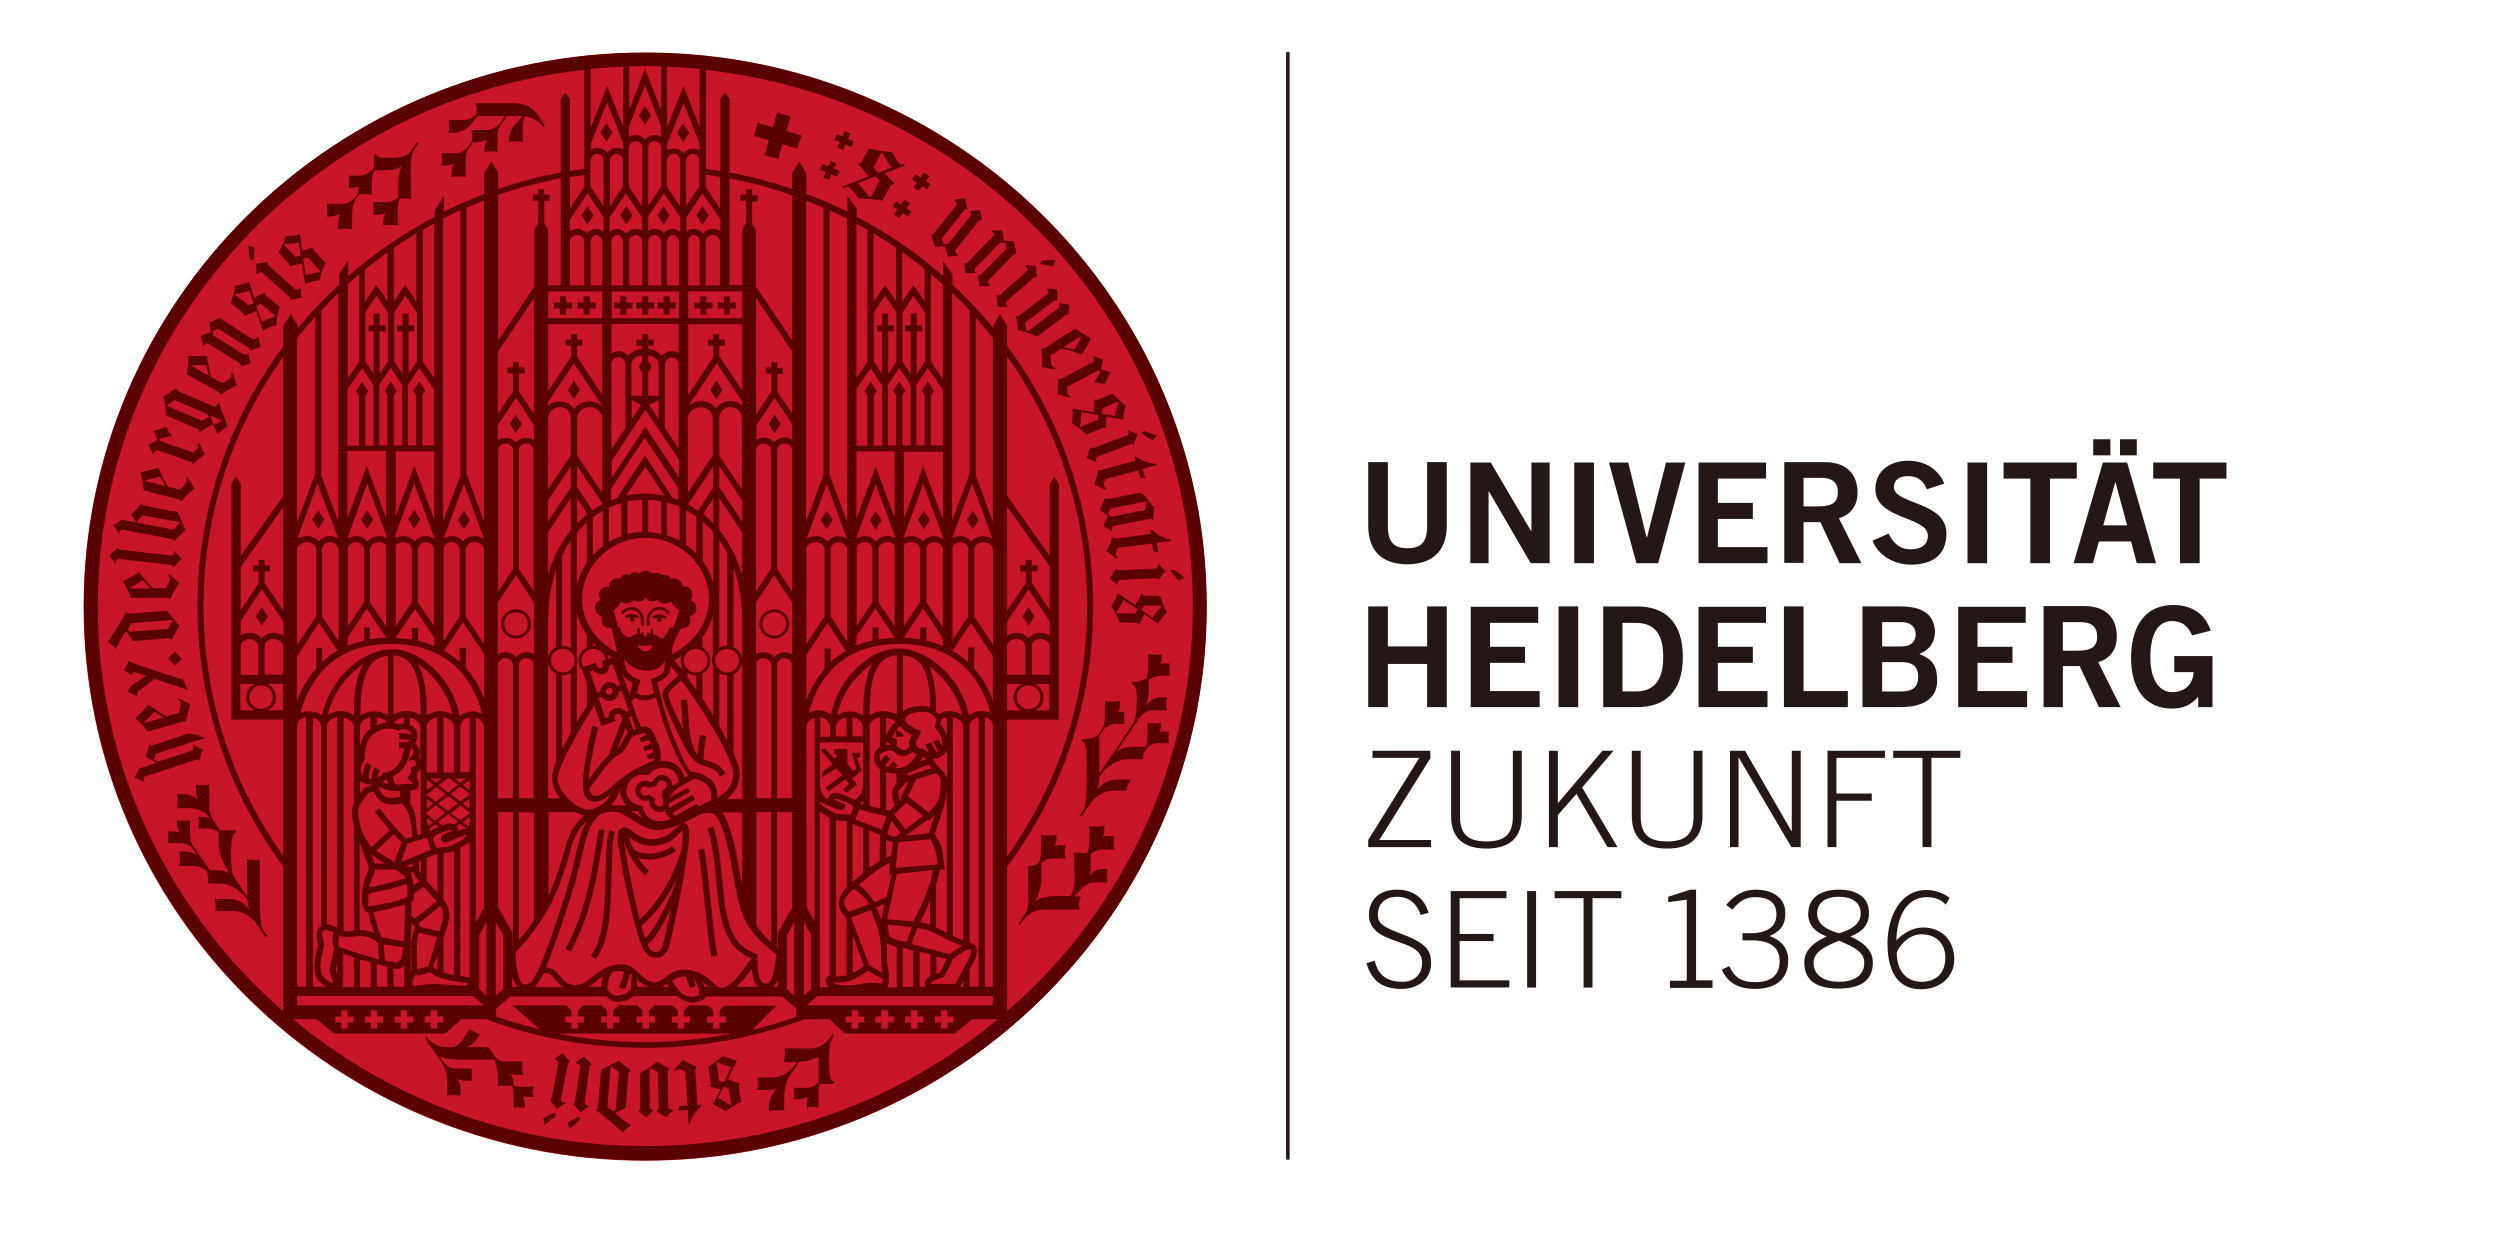 <svg width="700" height="350" xmlns="http://www.w3.org/2000/svg">
 <style type="text/css">.st0{fill:#231815;}
	.st1{fill:#C81528;}
	.st2{fill:#5B0000;}</style>

 <g>
  <title>background</title>
  <rect fill="none" id="canvas_background" height="352" width="702" y="-1" x="-1"/>
 </g>
 <g>
  <title>Layer 1</title>
  <path id="svg_1" d="m382.6,269.7c1.5,5 4.5,7.2 9.8,7.2c4.4,0 8.3,-2.5 8.3,-7.2c0,-3.9 -1.6,-5.8 -9.3,-8.6c-5.1,-1.9 -5.6,-3.2 -5.6,-5c0,-3.2 2.2,-5 5.4,-5c3.5,0 5.6,2.1 6.6,5.1l2.2,-0.6c-1.2,-4.2 -4.4,-6.5 -8.8,-6.5c-5.1,0 -7.9,3 -7.9,7c0,9 14.9,6.1 14.9,13.4c0,3.3 -2.1,5.4 -5.5,5.4c-4.3,0 -6.8,-1.8 -7.8,-5.9l-2.3,0.7zm40,6.8l0,-2l-13.9,0l0,-11l9.5,0l0,-2l-9.5,0l0,-10l13.1,0l0,-2l-15.6,0l0,27l16.4,0zm5,0l2.5,0l0,-27l-2.5,0l0,27zm7.7,-25l8.1,0l0,25l2.5,0l0,-25l8.1,0l0,-2l-18.7,0l0,2zm44.2,25l0,-2l-4.6,0l0,-25.4l-1.6,0l-6.2,2l0,1.5l5.2,-0.7l0,22.7l-4.7,0l0,2l11.9,0l0,-0.1zm2.6,-5c1.6,3.7 4.8,5.4 9.2,5.4c5.4,0 9.4,-2.3 9.4,-8c0,-3.7 -2.2,-5.7 -5.2,-6.8c3.2,-1.4 4.4,-3.3 4.4,-6.4c0,-5.1 -4.7,-6.6 -8.3,-6.6c-3,0 -5.7,1.2 -8.3,4.3l1.8,1.3c1.9,-2.4 3.7,-3.5 6.3,-3.5c3.7,0 6,1.4 6,4.8c0,3.6 -2.6,5.3 -7.5,5.3l-2,0l0,2l2.5,0c5.2,0 7.9,1.9 7.9,5.8c0,3.8 -2.2,5.9 -6.8,5.9c-3.6,0 -5.7,-1 -7.3,-4.5l-2.1,1zm32.8,-22.4c-5.2,0 -8.6,2.3 -8.6,6.8c0,3 1.8,5.1 5.2,6.3c-4.7,2.1 -6.3,4.6 -6.3,7.3c0,5.4 3.9,7.3 9.6,7.3c5.7,0 9.6,-1.9 9.6,-7.3c0,-2.7 -1.6,-5.2 -6.3,-7.3c3.4,-1.2 5.2,-3.4 5.2,-6.3c0.2,-4.5 -3.2,-6.8 -8.4,-6.8m-7.1,20.5c0,-2.9 2.7,-4.4 7.1,-6.2c4.5,1.8 7.1,3.3 7.1,6.2c0,3.7 -3.1,5.3 -7.1,5.3c-4,-0 -7.1,-1.7 -7.1,-5.3m1,-13.8c0,-3.2 2.5,-4.7 6.1,-4.7c3.6,0 6.1,1.5 6.1,4.7c0,2.9 -2.7,4.6 -6.1,5.5c-3.4,-0.9 -6.1,-2.5 -6.1,-5.5m37.1,-4.4c-1.9,-1.4 -4.1,-2.2 -6.5,-2.2c-7.7,0 -10.9,8.1 -10.9,14.9c0,6.2 1.8,12.9 9.4,12.9c5,0 9.3,-3.2 9.3,-8.4c0,-5 -3.2,-8.9 -8.8,-8.9c-2.8,0 -5.5,1.6 -7.4,3.6c0,-5.1 2.1,-12.1 8.4,-12.1c2.1,0 4,0.5 5.4,2.1l1.1,-1.9zm-1.2,16.7c0,4.2 -2.4,6.8 -6.7,6.8c-4.2,0 -6.9,-3.1 -6.9,-8c0,-1 2.8,-5.3 6.9,-5.3c4.3,0 6.7,2.8 6.7,6.5" class="st0"/>
  <path id="svg_2" d="m384.3,212.2l13.1,0l-14.3,23l0,2l17.6,0l0,-2l-14.5,0l14.3,-22.9l0,-2.1l-16.2,0l0,2zm22,-2l0,18.2c0,6.1 3.3,9.2 9.9,9.2c6.6,0 9.9,-3.1 9.9,-9.2l0,-18.2l-2.5,0l0,18.4c0,5.2 -2.5,7 -7.4,7c-4.9,0 -7.4,-1.8 -7.4,-7l0,-18.4l-2.5,0zm27.4,27l2.5,0l0,-9l5.2,-5.9l8.7,14.9l2.8,0l-9.9,-16.7l8.8,-10.3l-3.1,0l-12.5,14.7l0,-14.7l-2.5,0l0,27zm23.2,-27l0,18.2c0,6.1 3.3,9.2 9.9,9.2c6.6,0 9.9,-3.1 9.9,-9.2l0,-18.2l-2.5,0l0,18.4c0,5.2 -2.5,7 -7.4,7c-4.9,0 -7.4,-1.8 -7.4,-7l0,-18.4l-2.5,0zm27.4,27l2.5,0l0,-25l0.1,0l14.7,25l2.6,0l0,-27l-2.5,0l0,22.5l-0.1,0l-13,-22.5l-4.2,0l0,27l-0.1,0zm29.9,0l0,-13l9.9,0l0,-2l-9.9,0l0,-10l13.6,0l0,-2l-16.1,0l0,27l2.5,0zm16,-25l8.1,0l0,25l2.5,0l0,-25l8.1,0l0,-2l-18.8,0l0,2l0.1,0z" class="st0"/>
  <path id="svg_3" d="m388.6,198l0,-12.1l11,0l0,12.1l5.5,0l0,-28.2l-5.5,0l0,11.2l-11,0l0,-11.2l-5.5,0l0,28.2l5.5,0zm42.5,0l0,-4.5l-13.9,0l0,-7.9l9.8,0l0,-4.5l-9.8,0l0,-6.7l13.5,0l0,-4.5l-18.9,0l0,28.1l19.3,0zm10.8,-28.2l-5.5,0l0,28.2l5.5,0l0,-28.2zm7,28.2l9.5,0c7.6,0 12.8,-4.1 12.8,-14.1c0,-10 -5.3,-14.1 -12.8,-14.1l-9.5,0l0,28.2zm5.4,-23.6l3.7,0c6.3,0 7.7,4.5 7.7,9.6c0,5 -1.5,9.6 -7.7,9.6l-3.7,0l0,-19.2zm40.6,23.6l0,-4.5l-13.9,0l0,-7.9l9.8,0l0,-4.5l-9.8,0l0,-6.7l13.5,0l0,-4.5l-18.9,0l0,28.1l19.3,0zm22.5,0l0,-4.5l-12.4,0l0,-23.7l-5.5,0l0,28.2l17.9,0zm4.1,0l10.5,0c7.3,0 10.4,-3 10.4,-7.4c0,-4.3 -1.3,-6 -5,-7.5c3.1,-1.2 4.4,-3.5 4.4,-6.4c-0.3,-5 -4,-6.9 -9.7,-6.9l-10.6,0l0,28.2zm5.5,-12.6l5.5,0c3.2,0 4.6,1.4 4.6,4.1c0,2.7 -1.4,4.1 -4.6,4.1l-5.5,0l0,-8.2zm0,-11.2l5.5,0c2.6,0 3.9,1.5 3.9,3.4c0,2 -1.3,3.4 -3.9,3.4l-5.5,0l0,-6.8zm40.6,23.8l0,-4.5l-13.9,0l0,-7.9l9.8,0l0,-4.5l-9.8,0l0,-6.7l13.5,0l0,-4.5l-18.9,0l0,28.1l19.3,0zm10,0l0,-11.5l4.7,0l5.4,11.5l6.1,0l-6.3,-12.6c3.5,-1 5.3,-3.8 5.2,-7.3c0,-4.7 -2.7,-8.4 -9.1,-8.4l-11.4,0l0,28.3l5.4,0zm0,-23.8l5,0c3,0 4.6,1.3 4.6,4c0,2.7 -1.3,4 -5.6,4l-4,0l0,-8zm41.4,2.4c-1.3,-4.1 -4.7,-7.2 -10.4,-7.2c-9.2,0 -11.9,7.7 -11.9,14.9c0,8 3.6,14.1 11.4,14.1c3,0 5.2,-0.8 7.4,-3.3l0,2.9l4,0l0,-14.3l-10.7,0l0,4.5l5.4,0c-0.1,3.3 -2.4,5.6 -6,5.6c-3.8,0 -6.1,-3.8 -6.1,-9.7c0,-6.3 2,-10.2 6,-10.2c2.8,0 4.4,1.2 5.7,4l5.2,-1.3z" class="st0"/>
  <path id="svg_4" d="m399.6,147.3c0,4.6 -1.8,6.2 -5.5,6.2c-3.7,0 -5.5,-1.6 -5.5,-6.2l0,-17.9l-5.5,0l0,17.7c0,8.3 5.1,10.9 11,10.9c5.8,0 11,-2.7 11,-10.9l0,-17.7l-5.5,0l0,17.9zm17.2,10.4l0,-20.1l0.1,0l11.7,20.1l5.3,0l0,-28.2l-5.1,0l0,19.2l-0.1,0l-11.3,-19.2l-5.7,0l0,28.2l5.1,0zm29.5,-28.2l-5.5,0l0,28.2l5.5,0l0,-28.2zm11.9,28.2l6.1,0l7.6,-28.2l-5.4,0l-5.3,20.8l-0.2,0l-5.1,-20.8l-5.4,0l7.7,28.2zm36.7,0l0,-4.5l-13.9,0l0,-7.9l9.8,0l0,-4.5l-9.8,0l0,-6.8l13.5,0l0,-4.5l-18.9,0l0,28.2l19.3,0zm10.1,0l0,-11.5l4.7,0l5.4,11.5l6.1,0l-6.3,-12.6c3.5,-1 5.3,-3.8 5.2,-7.3c0,-4.6 -2.7,-8.4 -9.1,-8.4l-11.4,0l0,28.2l5.4,0l0,0.1zm0,-23.9l5,0c3,0 4.6,1.3 4.6,4c0,2.7 -1.3,4 -5.6,4l-4,0l0,-8zm39.4,1.6c-1.7,-4.1 -5.5,-6.4 -10.1,-6.4c-5,0 -9.2,2.8 -9.2,7.9c0,8.7 14.7,7.6 14.7,13.1c0,2.7 -2.1,3.8 -4.8,3.8c-3.2,0 -4.9,-1.8 -6.2,-4.4l-4.5,2c1.6,4.1 6,6.7 10.7,6.7c6.3,0 10,-2.9 10,-8.7c0,-9.1 -14.7,-8.1 -14.7,-13c0,-2.2 1.7,-3.1 4.1,-3.1c2.6,0 4.3,1.5 5.1,3.7l4.9,-1.6zm12,-5.9l-5.5,0l0,28.2l5.5,0l0,-28.2zm4.6,0l0,4.5l7.5,0l0,23.7l5.5,0l0,-23.7l7.5,0l0,-4.5l-20.5,0zm31.3,5.4l0,0l3.3,12.2l-6.7,0l3.4,-12.2zm-11.7,22.8l5.4,0l1.7,-6.1l9,0l1.6,6.1l5.4,0l-8.1,-28.2l-6.8,0l-8.2,28.2zm5.5,-30.2l4.8,0l0,-4.5l-4.8,0l0,4.5zm7.5,0l4.7,0l0,-4.5l-4.7,0l0,4.5zm9.3,2l0,4.5l7.5,0l0,23.7l5.5,0l0,-23.7l7.5,0l0,-4.5l-20.5,0z" class="st0"/>
  <rect id="svg_5" height="310.1" width="1" class="st0" y="14.6" x="360.1"/>
  <path id="svg_6" d="m180.6,14.8c-86.8,0 -157.2,69.4 -157.2,155.1c0,85.6 70.4,155.1 157.2,155.1c86.8,0 157.2,-69.4 157.2,-155.1c0,-85.6 -70.4,-155.1 -157.2,-155.1" class="st1"/>
  <path id="svg_7" d="m180.7,14.7c-86.8,0 -157.2,69.4 -157.2,155.1c0,85.6 70.4,155.1 157.2,155.1c86.8,0 157.2,-69.4 157.2,-155.1c0,-85.7 -70.4,-155.1 -157.2,-155.1m16.9,34.2c1.4,0.2 2.7,0.4 4,0.6l0,8.9l-4,-6.1l0,-3.4zm5.4,232.6l-1.5,1.4l0,1.7l1.7,0l0,1.7l-1.7,0l0,1.7l-1.8,0l0,-1.7l-1.7,0l0,-1.7l1.7,0l0,-1.7l0,0l-1.5,-1.4l-5.2,0l-1.5,1.4l0,0l0,1.7l1.7,0l0,1.7l-1.7,0l0,1.7l-1.7,0l0,-1.7l-1.7,0l0,-1.7l1.7,0l0,-1.7l-1.5,-1.4l-5.1,0l-1.5,1.4l0,1.7l1.7,0l0,1.7l-1.7,0l0,1.7l-1.8,0l0,-1.7l-1.7,0l0,-1.7l1.7,0l0,-1.7l0,0l-1.5,-1.4l-5.2,0l-1.5,1.4l0,1.7l1.7,0l0,1.7l-1.7,0l0,1.7l-1.7,0l0,-1.7l-1.7,0l0,-1.7l1.7,0l0,-1.7l-1.5,-1.4l-5.2,0l-1.5,1.4l0,1.7l1.7,0l0,1.7l-1.7,0l0,1.7l-1.8,0l0,-1.7l-1.7,0l0,-1.7l1.7,0l0,-1.7l-1.5,-1.4l-15,0c0.6,0.6 5.2,4.6 7.6,6.7c-4.2,-1 -8.2,-2.2 -12.2,-3.6c0,0 0,0 0,0l0,-2.2l1,-0.8l3,-2.6l26.9,0c0.7,0.8 1.5,1.3 2.6,1.5c0.2,0 0.3,0 0.5,0c0.5,0 1.2,-0.1 1.7,-0.2c0.6,-0.1 1,-0.2 1.5,-0.5c0.2,-0.1 0.7,-0.4 1.2,-0.8l0.1,-0.1l12.3,0c0.2,0.2 0.5,0.4 0.7,0.6c1.2,0.9 2.4,1.2 3.5,1.2l0,0c1.3,0 2.4,-0.4 2.9,-0.7c0.2,-0.1 0.6,-0.4 0.8,-1l21.4,0l3.9,3.3l0,2.4c-0.2,0.1 -0.5,0.2 -0.8,0.3c-3.7,1.3 -7.5,2.4 -11.4,3.3c1.9,-1.9 5.6,-5.7 6.7,-6.7l-14.4,0l0,-0.1zm1.9,7.9c-7.8,1.5 -16,2.4 -24.3,2.4c-8.3,0 -16.4,-0.8 -24.3,-2.4l48.6,0zm-36.3,-207.8l0,7.5l-15.1,0l0,-7.5l15.1,0zm-9,-1.7l0,-12.2c0,-0.5 0.2,-1 0.6,-1.3c0.4,-0.4 0.9,-0.6 1.5,-0.6c1.1,0 1.9,0.9 1.9,1.9l0,12.2l-4,0zm5.8,-12.2c0,-0.6 0.2,-1.1 0.5,-1.4c0.3,-0.3 0.6,-0.5 1,-0.5c0.4,0 0.8,0.2 1.1,0.5c0.3,0.4 0.6,0.8 0.6,1.4l0,0l0,12.2l-3.2,0l0,-12.2l0,0zm15.2,13.9l0,0l9.5,0l0,7.5l-18.8,0l0,-7.5l9.3,0zm-9.4,-1.7l0,-12.2l0,0c0,-1.1 0.8,-1.9 1.6,-1.9c0.4,0 0.8,0.2 1.1,0.5c0.3,0.3 0.5,0.8 0.5,1.4l0,12.2l-3.2,0zm5,0l0,-12.2c0,-1.1 0.8,-1.9 1.8,-1.9c1,0 1.8,0.8 1.8,1.9l0,0l0,12.2l-3.6,0zm5.3,0l0,-12.2l0,0c0,-1.1 0.8,-1.9 1.8,-1.9c0.9,0 1.8,0.8 1.8,1.9l0,12.2l-3.6,0zm-0.8,58.3l0,0l-0.1,0l0,0c-1.8,0 -3.6,0.2 -5.3,0.6l5.4,-8.1l5.4,8.1c-1.8,-0.4 -3.6,-0.6 -5.4,-0.6m4.4,2.2l0,9.1c-1.2,-0.3 -2.3,-0.4 -3.6,-0.5l0,-9c1.2,0 2.4,0.1 3.6,0.4m-5.3,-0.5l0,9c-1.4,0.1 -2.8,0.3 -4.1,0.6l0,-9.1c1.4,-0.2 2.7,-0.4 4.1,-0.5m0.8,-12.3l-7.9,11.9c-0.5,0.2 -1.1,0.4 -1.6,0.6l0,-3.2l9.4,-14.3l9.4,14.1l0,3.3c-0.5,-0.2 -1,-0.4 -1.5,-0.5l-7.8,-11.9zm0.1,-12.9l9.4,14l0,4.9l-9.4,-14.1l-9.4,14.3l0,-4.8l9.4,-14.3zm-9.5,11.1l0,-24c0.1,-1 1,-1.8 2,-1.8c1,0 1.9,0.9 1.9,1.9l0,18l-3.9,5.9zm8.6,-21.7l0,6.7l-3,0l0,-8.8c0,-0.8 0.3,-1.3 1,-1.8c0.5,-0.3 1.2,-0.6 2,-0.7l0,1.9c-0.5,0.3 -0.8,0.8 -0.8,1.4c0,0.5 0.3,1 0.8,1.3m-0.3,9.3l-2.6,4l0,-5.5c0.6,0.5 1.6,1.1 2.6,1.5m2,-12.1l0,-1.8c0.7,0.1 1.4,0.4 1.9,0.7c0.7,0.5 1,1 1,1.8l0,0l0,8.8l-2.9,0l0,-6.7c0.5,-0.3 0.8,-0.8 0.8,-1.4c0,-0.6 -0.3,-1.1 -0.8,-1.4m2.9,10.6l0,5.4l-2.6,-3.9c1,-0.4 2,-1 2.6,-1.5m1.8,7.9l0,-17.8c0,-1 0.9,-1.9 1.9,-1.9c1,0 1.9,0.8 1.9,1.8l0,23.7l-3.8,-5.8zm0.6,20.9c1.2,0.3 2.4,0.7 3.5,1.2l0,9.5c-1.1,-0.6 -2.3,-1.1 -3.5,-1.5l0,-9.2zm3.2,-60.8l-3.2,0l0,-12.2l0,0c0,-0.6 0.2,-1.1 0.5,-1.4c0.3,-0.3 0.6,-0.5 1,-0.5c0.4,0 0.8,0.2 1.2,0.5c0.3,0.3 0.6,0.8 0.6,1.4l0,12.2l-0.1,0zm0,10.8l0,8.2c-0.6,-0.4 -1.2,-0.6 -1.9,-0.6c-1.1,0 -2.1,0.5 -2.8,1.3c-0.3,-0.3 -0.6,-0.6 -0.9,-0.9c-0.8,-0.6 -1.8,-0.9 -2.9,-1l0,-0.9l1.5,0l0,-1.7l-1.5,0l0,-1.5l-1.7,0l0,1.5l-1.6,0l0,1.7l1.6,0l0,0.9c-1.1,0.1 -2.1,0.4 -3,1c-0.3,0.2 -0.7,0.5 -0.9,0.9c-0.7,-0.8 -1.6,-1.3 -2.7,-1.3c-0.7,0 -1.4,0.2 -2,0.6l0,-8.2l18.8,0zm-16,50.2l0,9.2c-1.2,0.4 -2.4,1 -3.5,1.6l0,-9.6c1.2,-0.5 2.3,-0.9 3.5,-1.2m6.7,9.7c4.9,0 9.4,2 12.6,5.1c3.2,3.1 5.2,7.4 5.2,12c0,6.7 -4.1,12.2 -10.4,15.5c0,-0.3 0.1,-0.7 0.1,-1.1c0.2,-2.3 2.5,-6.2 2.5,-6.2s1.6,0.2 2.3,-1c0.7,-1.2 0.1,-2.3 0.1,-2.3s1.7,-0.5 1.9,-2c0.2,-2.1 -1.7,-2.5 -1.7,-2.5s1,-1 0.4,-2.5c-0.7,-1.7 -2.6,-1.4 -2.6,-1.4s0.3,-1 -1.1,-1.8c-1.4,-0.8 -2.1,-0.3 -2.1,-0.3s-0.3,-0.7 -1.1,-1c-0.8,-0.3 -1.6,-0.1 -1.6,-0.1s-0.4,-0.5 -1.2,-0.6c-0.8,-0.1 -1.5,0.2 -1.5,0.2s-0.9,-0.8 -1.8,-0.8c-0.9,0 -1.8,0.8 -1.8,0.8s-0.3,-0.4 -1.2,-0.4c-1,0 -1.4,0.8 -1.4,0.8s-0.7,-0.4 -1.6,-0.1c-0.9,0.4 -1.1,1.2 -1.1,1.2s-0.6,-0.6 -2.1,0.3c-1.2,0.7 -1,1.9 -1,1.9s-1.2,-0.3 -2.3,0.9c-1.1,1.2 0,2.8 0,2.8s-1.8,0.4 -1.6,2.3c0.2,1.9 1.9,2.4 1.9,2.4s-0.3,1.2 0.3,2.2c0.4,0.7 1.5,1 2.4,1c0.2,0.7 1.3,5.2 1.6,6.9c0,0 0,0 0,0c-1.1,-0.7 -2,-1.3 -2,-1.3c-5.1,-3.5 -7.8,-8.5 -7.8,-13.8c0,-4.6 2,-8.9 5.2,-12c3.1,-3.1 7.6,-5.1 12.5,-5.1m37,-47.7l0,-1.5l-1.7,0l0,1.5l-1.6,0l0,1.7l1.6,0l0,5l-4.3,6.5l0,-32.7l10.1,15l0,17.4l-4.1,-6.1l0,-5l1.5,0l0,-1.7l-1.5,0l0,-0.1zm-0.8,8.5l4.9,7.4l0,4.3c-0.6,-0.4 -1.3,-0.6 -2,-0.6c-1.2,0 -2.3,0.5 -3,1.3c-0.7,-0.8 -1.8,-1.3 -2.9,-1.3c-0.8,0 -1.5,0.2 -2.1,0.6l0,-4l5.1,-7.7zm4.9,14.5l0,39.7l-4.2,-6.3l0,-33.2l0,0c0,-1 1,-1.9 2.1,-1.9c1.1,0 2,0.8 2.1,1.7m-10.1,0.2c0,-1 1,-1.9 2.1,-1.9c1.1,0 2.1,0.9 2.1,1.9l0,33.2l-4.2,6.3l0,-39.5l0,0zm5.1,35l5,7.6l0,14.5c-0.6,-0.4 -1.3,-0.6 -2,-0.6c-1.2,0 -2.3,0.5 -3,1.4c-0.7,-0.9 -1.9,-1.4 -3.1,-1.4c-0.7,0 -1.4,0.2 -2,0.5l0,-14.4l5.1,-7.6zm0.8,104.2l0,-37.9l4.2,0l0,26.7l-4,7.1l0,4.3c-0.1,-0.1 -0.1,-0.1 -0.2,-0.2m0.2,9.1l0,1.9l-1.2,0c0.1,-0.1 0.2,-0.2 0.3,-0.3c0.4,-0.5 0.7,-1 0.9,-1.6m-0.2,-50.9l0,-37.3l0,0c0,-0.5 0.2,-1 0.6,-1.3c0.4,-0.4 1,-0.6 1.5,-0.6c1.1,0 2,0.9 2,1.9l0,0l0,37.3l-4.1,0zm-3.9,-39.2c0.6,0 1.1,0.2 1.6,0.6c0.4,0.4 0.7,0.8 0.7,1.3l0,37.3l-4.2,0l0,-37.8c0.1,-0.8 0.9,-1.4 1.9,-1.4m2.2,43.1l0,36.4c-0.2,-0.2 -0.4,-0.3 -0.5,-0.5c-1.4,-1.3 -2.8,-2.8 -3.5,-4.1l-0.1,0l0.1,-0.1c0,0 -0.1,-0.1 -0.1,-0.1l0,-31.6l4.1,0zm-1.7,37.2c1.3,1.1 2.5,2.2 3.2,2.8c-0.3,1.9 -0.5,4 -1,5.6c-0.2,0.8 -0.5,1.5 -0.9,1.9c-0.3,0.4 -0.6,0.5 -1.1,0.5c-0.5,0 -0.8,-0.2 -1.1,-0.5c-1,-1.1 -1.3,-4.4 -1.2,-6l0,-1.6l0,0l0,-0.1c-1.3,-0.5 -3,-1 -4.7,-2.7c-1.7,-1.7 -3.4,-4.7 -4.3,-10.6c-0.3,-2 -0.7,-6.5 -1.2,-11c-0.5,-4.5 -1.2,-9 -2.2,-11.5l-1.6,0.7c0.9,2 1.6,6.5 2.1,11c0.5,4.5 0.8,8.9 1.2,11.1c0.9,6.1 2.8,9.5 4.8,11.5c1.5,1.5 3.1,2.2 4.3,2.7c-0.5,0.4 -0.9,1 -1.4,1.7c-0.9,1.3 -2.1,3 -3.4,4.3c-1.3,1.3 -2.6,2.2 -3.6,2.2c-0.6,0 -1.1,-0.2 -1.8,-0.9c-2.7,-2.8 -5.7,-4.2 -8.5,-4.2c-2,0 -4,0.8 -5.6,2.2c-0.9,0.8 -1.9,1.3 -2.9,1.3c-1,0 -2.2,-0.4 -3.5,-1.7c-0.5,-0.4 -1.6,-1.4 -1.4,-1.3c0.2,0.2 -1.2,-1.2 -2.3,-1.6c-1,-0.4 -1.9,-0.4 -2.5,-0.4c-0.7,0 -1.7,0.1 -3.1,0.6c-1.6,0.6 -3.2,1.7 -5.4,3.5c-1.5,1.3 -2.9,1.7 -4,1.7c-1.7,0 -3.2,-1 -4.1,-2.2c-0.8,-1.1 -1.5,-1.8 -2.2,-2.2c-0.6,-0.4 -1.3,-0.5 -1.9,-0.5c2.9,-7.2 7.5,-21 8.8,-26.3c0.8,-3.1 1.5,-6.3 2.3,-9.3c0.7,-2.4 1.7,-5.6 4.3,-7.4c1.1,-0.4 2.3,-0.7 3.4,-0.6c0.6,0 1.2,0.1 1.6,0.2c1.4,0.5 3.1,1.7 4.9,2.8c1.8,1.1 3.7,2.1 5.7,2.1c3.8,0 7.8,-2.2 8.9,-2.7c0.4,-0.2 0.7,-0.4 1.2,-0.6c0.5,-0.2 1,-0.4 1.4,-0.7c0.1,0 0.2,-0.1 0.4,-0.2c0.8,-0.3 1.6,-0.6 2.4,-0.6c0.5,0 0.9,0.1 1.4,0.2c0.4,0.1 1,0.7 1.5,1.6c1.6,2.7 2.8,8.1 3.3,10.8c0.7,3.7 1.6,9.5 2.9,14.1c0.4,1.2 1,2.8 1.7,4.1c0.3,0.6 0.7,1.2 1,1.6c0.1,0.1 0.1,0.2 0.2,0.2c1,1.6 2.5,3.1 4,4.4m-1.9,11.7l-6.1,0c0.7,-0.7 1.4,-1.5 2.1,-2.2c0.8,-1 1.6,-2.1 2.2,-2.9c0.1,0.8 0.2,1.7 0.4,2.5c0.2,0.9 0.6,1.7 1.1,2.4c0.1,0 0.2,0.1 0.3,0.2m-13.8,0l-1.2,0c-0.1,-0.4 -0.3,-0.9 -0.6,-1.4c0.6,0.4 1.2,0.9 1.8,1.4m-4.4,-2.4c1.4,2 1.7,3.2 1.7,3.9c0,0.4 -0.1,0.5 -0.1,0.7c0,0.1 -0.1,0.1 -0.1,0.1c-0.3,0.2 -1.1,0.5 -2,0.5c-0.7,0 -1.6,-0.2 -2.5,-0.8c-1,-0.7 -1.8,-1.8 -2.3,-2.7c-0.3,-0.4 -0.4,-0.8 -0.6,-1c1.1,-0.8 2.4,-1.2 3.7,-1.2c0.1,0 0.1,0 0.1,0l1.2,3.3l1.6,-0.6l-0.7,-2.2zm-6.9,2.4l-1.9,0c0.5,-0.2 1,-0.5 1.5,-0.8c0.1,0.3 0.3,0.6 0.4,0.8m-5.7,0l-3.2,0c0.1,-0.5 0.1,-1.2 0.1,-1.8c0,-0.1 0,-0.2 0,-0.3c0.1,0.1 0.2,0.1 0.2,0.2c1.1,1 2,1.6 2.9,1.9m-6.4,0.6l1.4,-4.2l0.4,0.2c0,0.4 0,0.9 -0.1,1.5c-0.1,1 -0.2,2.3 -0.2,2.5c0,0.1 -0.3,0.4 -0.6,0.7c-0.4,0.3 -0.8,0.5 -1.1,0.7c0,0 -0.4,0.2 -0.9,0.3c-0.5,0.1 -1,0.2 -1.4,0.2c-0.1,0 -0.2,0 -0.3,0c-0.5,0 -1.3,-0.6 -1.9,-1.4c-0.2,-0.2 -0.3,-0.6 -0.3,-1.2c0,-1.2 0.6,-2.9 1.4,-3.9c0.1,-0.1 0.2,-0.2 0.2,-0.2c0.4,-0.1 0.7,-0.2 1,-0.2l0.1,0c0.2,0 0.4,0 0.6,0c0.3,0 0.6,0 0.9,0.1l0.5,0.2l-1.5,4.4l1.8,0.3zm-6.7,-0.6l-3.4,0c0.4,-0.3 0.9,-0.6 1.3,-1c0.9,-0.8 1.8,-1.4 2.6,-1.9c-0.3,0.9 -0.5,1.8 -0.5,2.7c0,0.1 0,0.2 0,0.2m-24,-9.8c3.5,-3.2 7,-8.4 9.3,-12.4c3.4,-6 5.4,-14 6.4,-17.3c1.2,-4 2.7,-5.6 4.1,-6.8c-0.9,1.6 -1.4,3.4 -1.8,4.7c-0.9,3.1 -1.6,6.3 -2.3,9.4c-1.4,5.7 -6.7,21.6 -9.5,27.8c-0.5,0.7 -0.8,1.5 -1.2,2.2c-0.4,0.7 -0.9,1.2 -1.9,1.5c-0.1,0 -0.3,0.1 -0.4,0.1c-0.6,0 -1.2,-0.5 -1.8,-2c-0.5,-1.7 -0.9,-4.1 -0.9,-7.2m0.6,9.8l-1.6,0l0,-2.9c0.1,0.2 0.2,0.5 0.2,0.7c0.4,0.9 0.9,1.7 1.4,2.2m4.5,-48.9l0,30.2c-1.3,2 -2.7,3.9 -4.2,5.6l0,-35.7l4.2,0l0,-0.1zm-4.2,-3.9l0,-37.3c0,-0.5 0.2,-1 0.6,-1.3c0.4,-0.4 1,-0.6 1.5,-0.6c1.1,0 2,0.8 2,1.8l0,37.4l-4.1,0zm4.2,-57.9l-4.2,-6.3l0,-33.2l0,0c0,-1 0.9,-1.9 2,-1.9c0.6,0 1.1,0.2 1.5,0.6c0.4,0.4 0.6,0.8 0.6,1.3l0,39.5l0.1,0zm12.1,-70.5l0,-1.5l-1.7,0l0,1.5l-1.5,0l0,1.7l1.5,0l0,3.1l-6.4,9.6l0,-18.7l15.1,0l0,19.7l-7,-10.6l0,-3.1l1.5,0l0,-1.7l-1.5,0zm-0.9,6.6l7.9,11.9l0,0.1c-1,-0.8 -2.3,-1.3 -3.6,-1.3c-1.7,0 -3.3,0.8 -4.2,2.1c-0.9,-1.3 -2.4,-2.1 -4.1,-2.1c-1.2,0 -2.4,0.4 -3.3,1.2l0,-0.9l7.3,-11zm5.5,80c1.8,0 3.2,1.4 3.3,3.1l-1,0.3l0.2,0.8c0.1,0.2 0.1,0.3 0.1,0.4c0,0.5 -0.3,0.7 -0.8,0.8c-0.4,0 -0.7,-0.2 -0.9,-0.7l-0.1,-0.3l-0.2,-0.5l-3.4,1.1c-0.4,-0.5 -0.6,-1.1 -0.6,-1.8c0.1,-1.8 1.6,-3.2 3.4,-3.2m-0.1,-0.9l0,-0.8c0.3,0.3 0.6,0.6 0.9,0.9c-0.2,0 -0.5,-0.1 -0.7,-0.1c-0.1,0 -0.2,0 -0.2,0m4.5,5.6l0,0l0.9,-0.4l2.1,5.8l-0.7,0.3c-0.5,-0.7 -1.3,-1.1 -2.1,-1.1c-1.3,0 -2.7,1 -2.7,2.6c0,0 0,0 0,0l-0.9,0.3l-2,-5.9l0.9,-0.3c0.5,0.7 1.4,1.1 2.2,1.1c0.6,0 1.2,-0.2 1.7,-0.6c0.3,-0.4 0.6,-1.1 0.6,-1.8m-0.5,-3.1c0.3,0.2 0.8,0.5 1.3,0.9l-1,0.3c-0.1,-0.4 -0.2,-0.8 -0.3,-1.2m20.7,2.8l0,1.3c-0.7,-0.9 -1.4,-1.7 -2,-2.5c0.7,-0.4 1.4,-0.8 2,-1.2c-0.1,0.4 -0.2,0.8 -0.2,1.2c0,0.5 0.1,0.9 0.2,1.2m-0.9,3c-0.4,0.4 -1.1,1.1 -2,1.8c-1.1,0.9 -2.3,2 -2.4,3.7c0,0.2 0,0.3 0,0.5c0.1,0.6 0.6,1.6 1.2,3.3c1,2.4 2.5,5.8 4,8.7c0.7,1.4 1.4,2.8 2.1,3.8c0.7,1 1.1,1.7 1.8,2.2c0.6,0.5 1.3,1 2.1,1.2c2.2,0.7 4,1.1 4.9,3.1l1.6,-0.7c-1.3,-2.7 -3.9,-3.3 -6,-4c-0.1,0 -0.1,-0.1 -0.2,-0.1c0,-0.1 0,-0.3 0,-0.4c0,-1.7 0.5,-4.7 0.7,-6.1l-1.7,-0.3c-0.2,1.2 -0.6,3.6 -0.7,5.5c-0.3,-0.3 -0.5,-0.7 -0.7,-1.1c-1,-1.9 -1.5,-4.7 -1.7,-7.4c-0.2,-2.7 -0.3,-5.3 -0.6,-7l-1.7,0.3c0.3,1.7 0.3,5 0.7,8.3c-0.4,-0.8 -0.8,-1.7 -1.2,-2.5c-0.8,-1.7 -1.5,-3.4 -2.1,-4.7c-0.5,-1.3 -0.9,-2.3 -0.9,-2.4c0,-0.1 0,-0.1 0,-0.2c0,-0.6 0.7,-1.5 1.8,-2.4c0.6,-0.6 1.4,-1.1 1.9,-1.7c6.5,8.8 13.1,19.9 14.4,25.2c0.1,0.4 0.1,0.8 0.1,1.2c0,2.5 -1.5,4.3 -3,5.5c-0.5,0.4 -1,0.7 -1.5,1c0,-0.2 0,-0.4 0,-0.7c0,-1.1 -0.2,-2.5 -1.1,-3.7c-0.4,-0.5 -0.9,-0.9 -1.4,-1.2c-1,-0.8 -2.3,-1.4 -3.9,-1.6c0,0 0,0 0,0l-0.3,-0.1l0,0l-0.1,0l-0.2,0c0,0 0,0 -0.1,0c-0.1,0 -0.5,-0.3 -0.9,-0.8c-1.4,-2.1 -3.4,-6.7 -5.3,-11.9c-1.7,-4.7 -2.8,-9.7 -3.4,-12.4c0.6,-0.3 1.2,-0.5 1.8,-0.9c0.7,-0.5 1.4,-1.2 1.7,-2.1c0.1,-0.5 0.2,-1 0.2,-1.6c0.7,0.9 1.4,1.8 2.1,2.7m4.9,-7.4c1.8,0 3.3,1.5 3.3,3.3c0,1.8 -1.5,3.3 -3.3,3.3c-1.8,0 -3.3,-1.5 -3.3,-3.3c0,-1.8 1.4,-3.3 3.3,-3.3m-0.3,-0.9c0.2,-0.2 0.4,-0.3 0.5,-0.5l0,0.5c-0.1,0 -0.2,0 -0.3,0c0,0 -0.1,0 -0.2,0m5.2,-31.8l0,14.3c-0.6,-2.2 -1.6,-4.4 -2.9,-6.2l0,-11.1c1,1 2,1.9 2.9,3m-2.8,-5.1l2.8,-4.3l0,6.9c-0.9,-0.9 -1.8,-1.8 -2.8,-2.6m2.8,42.5l0,14c-0.9,-1.5 -1.9,-3.1 -3,-4.7l0,0l0,-7.1c1.3,-0.7 2.2,-2.1 2.2,-3.6c0,-1.6 -0.9,-2.9 -2.2,-3.7l0,-3c1.4,-1.8 2.4,-3.9 2.9,-6.1l0,11.3c-0.2,0.5 -0.3,0.9 -0.3,1.4c0.1,0.6 0.2,1.1 0.4,1.5m-4.7,2.7l0,4.2c-0.8,-1.2 -1.7,-2.4 -2.5,-3.6l0,-1.3c0.7,0.4 1.4,0.7 2.3,0.7c0,0 0.1,0 0.2,0m8.8,34.4c1.7,-1.4 3.3,-3.6 3.3,-6.6c0,-0.5 0,-1 -0.1,-1.5l0,0l0,0c-0.3,-1.3 -0.9,-2.8 -1.6,-4.5l0,-22.1c1.4,-0.6 2.3,-2 2.4,-3.5l0,38.4l-4,0l0,-0.2zm4,3.9l0,20.4c-0.6,-2.9 -1.1,-5.9 -1.5,-8.1c-0.3,-1.9 -1,-4.9 -1.9,-7.6c-0.5,-1.4 -1,-2.7 -1.6,-3.7c-0.2,-0.3 -0.4,-0.7 -0.6,-0.9l5.6,0l0,-0.1zm-6.4,-79l0,-8.9l6.4,9.6l0,11.8c-1.4,-4.9 -3.6,-9 -6.4,-12.5m6.4,24.8l0,11.5c-0.1,-1.6 -1.1,-2.9 -2.4,-3.5l0,-22.2c1.5,4.1 2.3,8.9 2.4,14.2m-4.2,-18.2l0,25.8l0,0c-0.8,0 -1.6,0.2 -2.2,0.6l0,-30.2c0.8,1.2 1.6,2.5 2.2,3.8m-2.2,-18.6l0,-5.9l6.4,9.6l0,5.9l-6.4,-9.6zm0,-8.9l0,-10.2l0,0c0,0 0,0 0,0l0,-0.3c0,-1.6 1.4,-3 3.1,-3c1.8,0 3.2,1.4 3.2,3l0,0l0,20l-6.3,-9.5zm3.1,-15.2c-1.7,0 -3.2,0.8 -4,2.1c-0.9,-1.3 -2.5,-2.1 -4.2,-2.1c-1.3,0 -2.6,0.5 -3.5,1.3l7.9,-11.9l7.1,10.7l0,1.1c-0.9,-0.8 -2,-1.2 -3.3,-1.2m-0.9,69.4c1.8,0 3.3,1.5 3.3,3.3c0,1.8 -1.5,3.3 -3.3,3.3c-1.8,0 -3.3,-1.5 -3.3,-3.3c0,-1.9 1.5,-3.3 3.3,-3.3m0,7.4l0,18.2c-0.7,-1.3 -1.4,-2.6 -2.2,-4l0,-14.8c0.7,0.4 1.4,0.6 2.2,0.6l0,0zm-9.7,33.5l-6.6,3.6c-0.1,-0.1 -0.1,-0.4 -0.1,-0.6c0.1,-0.2 0.1,-0.5 0.2,-0.7l5.8,-3.2l-0.6,-1.1l-5.1,2.6c0.4,-0.7 1.2,-1.7 1.7,-2.1c0.7,-0.5 1.7,-1.1 5.1,-3c0.1,0 0.3,0 0.4,0c0.7,0.2 1.9,0.6 2.8,1.2c1.2,1 1.7,2.4 1.7,3.7c0,0.4 -0.1,0.8 -0.2,1.1c-0.8,0.5 -3.5,1.7 -3.5,1.7l-0.3,-0.8l-6,3.4c0,0 -0.8,-0.7 -0.9,-0.8l6.4,-3.8l-0.8,-1.2zm-14,3.1l-0.5,-0.1c-2.1,-0.3 -4,-1.9 -4,-4.2c0,-0.2 0,-0.4 0.1,-0.6c0.3,-2.1 2.1,-3.9 4.6,-3.9c0.3,0 0.6,0 1,0.1l0.5,0.1l0.3,-0.4c0.7,-1 2.1,-1.7 3.3,-1.7c0.9,0 1.9,0.1 2.7,0.5c1.8,0.8 2,2.9 2.1,3.5c-0.4,0.2 -1.1,0.6 -1.8,1c0,-0.1 0,-0.1 0,-0.2c0,-1.5 -1.3,-2.7 -2.8,-2.8c-1.2,0 -2.1,0.7 -2.5,1.7l-0.9,0.3c-0.4,-0.2 -0.8,-0.4 -1.3,-0.4c-1.5,0 -2.8,1.2 -2.8,2.8c0,1.5 1.3,2.8 2.8,2.8c0.3,0 0.5,0 0.8,-0.1l0.4,0.3c0,0 0,0.1 0,0.2c0,1.5 1.3,2.8 2.8,2.8c0.6,0 1.1,-0.2 1.5,-0.5c0,0.1 0.1,0.3 0.1,0.5c0.4,0.9 1.3,1.7 1.5,1.9c-0.3,0.2 -1.5,0.5 -2.2,0.6c-0.4,0.1 -1.2,0.1 -1.6,0c-1.5,-0.3 -3.2,-1 -3.9,-3.5l-0.2,-0.7zm0.1,3.4c-0.3,-0.1 -0.5,-0.3 -0.8,-0.5c-0.8,-0.5 -1.6,-1 -2.4,-1.5l1.8,0c0,0 0.1,0 0.1,0c0.3,0.9 0.8,1.5 1.3,2m-22.4,-47.4c1.8,0 3.3,1.5 3.3,3.3c0,1.8 -1.5,3.3 -3.3,3.3c-1.8,0 -3.3,-1.5 -3.3,-3.3c0,-1.9 1.4,-3.3 3.3,-3.3m-0.2,-0.9l0,-25.3c0.7,-1.5 1.5,-2.8 2.4,-4.1l0,30.1c-0.7,-0.4 -1.4,-0.7 -2.3,-0.7c0,0 0,0 -0.1,0m2.4,7.6l0,16.9c-0.5,0.8 -0.9,1.6 -1.3,2.4c-0.4,0.7 -0.7,1.4 -1.1,2.1l0,-20.7c0,0 0.1,0 0.1,0c0.9,0 1.7,-0.3 2.3,-0.7m-3.4,28.3l0,0l0,-0.1c0.1,-1 1.5,-4.2 3.6,-8.1c1.8,-3.4 4.1,-7.3 6.4,-11l2,5.8l3.9,-1.4l-0.2,-0.8c0,-0.1 0,-0.2 0,-0.3c0,-0.6 0.5,-0.9 1,-0.9c0.4,0 0.6,0.1 0.8,0.7l0.3,0.8l0,0c-1,2.8 -3,7.9 -3.8,10.1c-1.9,1.6 -4.6,5.4 -5.6,6.9c0.3,-4.2 2.2,-13.2 2.8,-14.6l-1.6,-0.6c-1.1,2.8 -2.7,11.7 -2.8,16.4c0,1 0.1,1.8 0.3,2.5c0.4,1.3 1.5,2.4 3,2.4l0,0c1.3,0 2.8,-0.7 4.5,-2.1c-1,2 -2.8,3.4 -5.3,4.2c-0.3,0.1 -0.6,0.1 -0.9,0.1c-1.6,0 -3.9,-1.2 -5.7,-3.1c-1.8,-1.8 -3,-4.2 -3,-6c0.2,-0.2 0.2,-0.6 0.3,-0.9m13.3,-23.2c0,-0.5 0.5,-0.9 1,-0.9c0.4,0 0.6,0.1 0.8,0.7c0,0.1 0,0.2 0,0.3c0,0.5 -0.5,0.9 -1,0.9c-0.4,0 -0.6,-0.1 -0.8,-0.7l0,0c0,-0.1 0,-0.2 0,-0.3m0.8,2.8l0,0c1.4,0 2.7,-1 2.8,-2.6l0.8,-0.3l2,5.7l-0.5,0.1l-0.4,0.1c-0.5,-0.7 -1.3,-1.1 -2.1,-1.1c-1.3,0 -2.7,1 -2.7,2.6l-0.9,0.3l-1.9,-5.6l0.9,-0.3c0.5,0.7 1.3,1.1 2,1.1m10.4,-8.5l0.2,0c0.2,0 0.4,0 0.6,0l0,0c3,-0.3 4.2,-2.1 4.5,-2.8c-0.1,1.1 -0.1,2.3 -0.3,2.7l0,0l0,0c-0.2,0.6 -0.4,0.8 -0.9,1.2c-0.5,0.3 -1.3,0.6 -2.2,1.1l-0.6,0.3l0.2,0.7c0.2,0.7 0.4,1.7 0.7,2.9c-0.6,0.5 -1.4,0.8 -2.1,0.8c0,0 -0.1,0 -0.1,0c-0.8,0 -1.6,0.1 -2.6,-0.7c0.4,-1.1 0.6,-2.1 0.8,-2.8l0.2,-0.7l-0.7,-0.3c-2.1,-0.7 -3.2,-2.4 -3.4,-3.2c0,-0.4 -0.2,-0.9 -0.3,-1.4c-0.1,-0.6 0,-1.1 0,-1.1s1.6,3.2 6,3.3m-2.2,-7l4,0c0,0.5 -0.9,1.6 -2,1.6c-1.1,0 -2,-1.1 -2,-1.6m-1.8,15.7l0.7,-1.1c0,0 1.4,0.7 2.9,0.7c1.7,0 3,-0.8 3.2,-0.8c0.5,2.1 4.1,15.3 9,21.7c0,0.2 -0.4,0.4 -1,0.7c-1.1,-3.4 -3.1,-4.7 -6.7,-4.7c0,-1.2 0,-3.1 -0.4,-4.3c-0.7,-1.3 -1.2,-2.6 -1.3,-3c-0.2,-0.4 -0.5,-0.8 -0.7,-1.1c-0.5,-0.6 -0.9,-1.1 -1.9,-1.2c-0.1,0 -0.3,0 -0.4,0.1c0,0 -0.6,0 -0.8,0.1c-0.6,-1.3 -1.9,-4.8 -2.6,-7.1m1.1,7.7c-0.3,0.1 -0.6,0.2 -0.7,0.2c0,0 0,0 0,0l-1.2,-3.6l0.2,-0.1l0.5,-0.2l1.2,3.7zm-0.8,-12.9c-0.2,0.8 -0.6,1.9 -0.9,3.1l-0.8,-2.2l0,0l-1.3,-3.5c0.6,0.9 1.6,1.9 3,2.6m-1.5,14.1c-0.5,0.6 -0.9,1.3 -1.3,2c-0.5,0.9 -1,1.8 -1.5,2.2c0.6,-1.7 1.5,-3.8 2.3,-5.8l0.5,1.6zm-1.9,14.9l0.1,-0.1l0,0c0,0.1 -0.1,0.3 -0.1,0.4c0,0.3 -0.1,0.6 -0.1,0.9c0,1.6 0.7,3 1.7,4l-3.5,0c0,0 -0.1,0 -0.2,0c-0.2,0 -0.4,0 -0.6,0c1.4,-1.5 2.3,-3.2 2.7,-5.2m0.7,-2.7c-0.5,0.4 -1,0.7 -1.4,1c-0.2,0.1 -0.4,0.3 -0.5,0.4c-0.1,0.1 -0.2,0.1 -0.3,0.3c-2.8,2.7 -4.7,3.6 -5.6,3.6c-0.7,0 -1,-0.3 -1.5,-1.3c-0.1,-0.1 -0.1,-0.4 -0.1,-0.8c0.7,-0.9 1.9,-2.7 3.3,-4.6c1.6,-2.1 3.6,-4.3 4.7,-4.8c1.5,-0.6 2.1,-2.1 2.8,-3.2c0.6,-1.2 1.3,-2.1 1.8,-2.2c0.6,-0.2 2.4,-0.7 2.8,-0.8c0.1,0.1 0.3,0.3 0.5,0.6l-1.9,0.8l0.4,1.2l2.2,-0.6c0.1,0.2 0.4,0.6 0.5,0.8l0,0.2l-2.1,1l0.4,1.1l2.2,-0.6c0.1,0.2 0.1,0.6 0.2,0.9l-1.9,1l0.5,1l1.7,-0.3c0,0.1 0,0.2 0,0.3c0,0.3 0,0.2 -0.1,0.3c0,0 0,0 0,0c-0.9,0.3 -4,1.8 -5.9,2.8l0,0c-0.5,0.4 -1.7,1.2 -2.7,1.9m11.1,6c0.1,0.1 0.1,0.1 0.1,0.2c0,0.4 -0.1,1 0,1.4c-0.2,0.4 -0.6,0.6 -1.1,0.6c-0.7,0 -1.3,-0.6 -1.3,-1.3c0,0 0,-0.1 0.1,-0.3l0.1,-0.5l-1.5,-1l-0.4,-0.2l-0.4,0.2c-0.2,0.1 -0.4,0.1 -0.6,0.1c-0.7,0 -1.3,-0.6 -1.3,-1.3c0,-0.7 0.6,-1.3 1.3,-1.3c0.3,0 0.5,0.1 0.8,0.3l0.3,0.2l2,-0.7l0.3,-0.1l0.1,-0.4c0.2,-0.6 0.6,-1 1.3,-1c0.7,0 1.3,0.6 1.3,1.3c0,0.5 -0.3,1 -0.8,1.2l-0.4,0.2l-0.2,2l0,0.3l0.3,0.1zm1.8,-47.8c0,0 -0.2,0.7 -0.7,1.5c-0.4,0.7 -0.4,0.4 -1.2,1.6c0,0 -1.4,-1.1 -2.6,-1.3l0,-1.6l-0.7,0l0,1.5l-0.4,0l0,-0.4l-0.6,0l0,0.6c0,0.6 -1,0.7 -1,0l0,-0.6l-0.6,0l0,0.4l-0.4,0l0,-1.5l-0.8,0l0,1.5c0,0 -1.6,0.5 -2.3,1.1c-0.4,-0.3 -2.2,-0.9 -2.4,-2.8c-0.4,0 -0.5,0 -0.5,0c0,0 -0.9,-2.2 -1.3,-5c0.8,-0.4 2,-1.8 1.9,-2.4c0.5,0.4 0.8,0.6 1.6,0.6c0.7,0 1.7,-0.5 2,-1c0.5,0.3 2.4,1 3.4,-0.6c0.4,0.4 0.8,1 1.6,1c0.8,0 1.8,-0.4 1.8,-0.4s0.6,1 2,1c1.4,0 1.6,-0.6 1.6,-0.6s1.3,2 2.4,2.4c-0.2,0.7 -1.1,3.8 -1.7,5c-1,0 -1.1,0 -1.1,0m-23.1,5.5c-1.4,0.7 -2.3,2.1 -2.3,3.7c0,1 0.4,2 1.1,2.7l0,0.1l1.2,3.6l0,0l0,6.3c-1,1.5 -1.9,3.1 -2.8,4.6l0,-14.8l0,0l0,-1.3c0.1,-0.4 0.2,-0.8 0.2,-1.3c0,-0.4 -0.1,-0.9 -0.2,-1.3l0,-1.5l0,0l0,-10.5c0.5,2.2 1.5,4.2 2.8,6.1l0,3.6zm-2.7,-34.7l0,-7.1l2.9,4.4c-1,0.8 -2,1.7 -2.9,2.7m2.7,-0.3l0,11.3c-1.3,1.9 -2.2,4 -2.8,6.3l0,-14.7c0.9,-1.1 1.9,-2.1 2.8,-2.9m-10.8,-29.3c0,-1.6 1.5,-3 3.2,-3c1.7,0 3.1,1.4 3.1,3l0,0c0,0.1 0,0.2 0,0.3l0,10.2l-6.4,9.6l0.1,-20.1l0,0zm6.3,13.6l0,5.9l-6.4,9.6l0,-5.9l6.4,-9.6zm0,8.9l0,9c-2.8,3.5 -5,7.7 -6.4,12.5l0,-11.9l6.4,-9.6zm-6.3,34c0,-5.1 0.8,-9.7 2.2,-13.9l0,21.6c-1.2,0.6 -2,1.6 -2.2,2.9l0,-10.6l0,0zm2.2,15.1l0,24.8c-0.5,1.2 -0.8,2.1 -0.9,2.9c-0.1,0.5 -0.2,1 -0.2,1.5c0,2 0.9,4 2.2,5.7l-3.3,0l0,-37.8c0.2,1.3 1.1,2.4 2.2,2.9m5.5,38.8c0.8,0.4 1.6,0.8 2.4,1c-0.1,0.1 -0.2,0.2 -0.3,0.2c-1.6,1.4 -3.4,3.4 -4.7,7.7c-0.9,2.9 -2.5,9.1 -5,14.4l0,-23.3l7.6,0zm-9.8,46.6c0.3,-0.5 0.5,-1 0.7,-1.2c0.2,-0.2 0.3,-0.3 0.7,-0.3c0.5,0 0.8,0 1.2,0.3c0.4,0.2 0.9,0.8 1.7,1.8c0.5,0.6 1.1,1.2 1.9,1.8l-7.9,0c0.8,-0.8 1.3,-1.7 1.7,-2.4m56.4,-164.7l-6.4,-9.6l0,-2.9l1.6,0l0,-1.7l-1.6,0l0,-1.5l-1.7,0l0,1.5l-1.5,0l0,1.7l1.5,0l0,3.2l-7,10.6l0,-19.8l15.1,0l0,18.5zm-14.1,5.7c0.7,-0.6 1.6,-1 2.5,-1c1.9,0 3.4,1.5 3.4,3.3l0,10.2l-7,10.5l0,-20.9c0.1,-0.8 0.5,-1.6 1.1,-2.1m6,15.6l0,5.9l-4.2,6.5c-0.9,-0.6 -1.9,-1.2 -2.8,-1.7l0,-0.1l7,-10.6zm-4.7,14.1l0,10.4c-0.9,-0.9 -1.9,-1.8 -2.9,-2.5l0,-9.7c1,0.5 2,1.1 2.9,1.8m-26.2,8.2c-1,0.7 -1.9,1.6 -2.8,2.5l0,-10.5c0.9,-0.7 1.8,-1.3 2.8,-1.8l0,9.8zm-2.9,-10l-4.3,-6.5l0,-5.9l7.1,10.6c-1,0.6 -1.9,1.2 -2.8,1.8m-4.3,-15.4l0,-10.2c0,-1.8 1.5,-3.3 3.4,-3.3c1,0 1.9,0.4 2.6,1c0.6,0.5 0.9,1.2 1,1.9l0,21.1l-7,-10.5zm-4.6,-47.6l-3.5,0l0,-15.6l0,0l0,0l0,0l-1.1,-1.9l0,-6.2l1.5,0l0,-1.7l-1.5,0l0,-1.5l-1.7,0l0,1.5l-1.5,0l0,1.7l1.5,0l0,6.2l-1.1,1.8l0,0l0,16.1l-10.1,15l0,-40.7c5.7,-2 11.5,-3.5 17.5,-4.7l0,30zm-7.5,3.6l0,32.4l-4.2,-6.3l0,-5l1.6,0l0,-1.7l-1.6,0l0,-1.5l-1.7,0l0,1.5l-1.5,0l0,1.7l1.5,0l0,5l-4.2,6.3l0,-17.3l10.1,-15.1zm-5,27.9l5,7.6l0,4.2c-0.6,-0.4 -1.4,-0.6 -2.2,-0.6c-1.2,0 -2.2,0.5 -2.9,1.3c-0.7,-0.8 -1.7,-1.3 -2.9,-1.3c-0.8,0 -1.5,0.2 -2.1,0.6l0,-4.2l5.1,-7.6zm-2.9,12.8c1.1,0 2.1,0.9 2.1,1.9l0,33.2l-4.2,6.3l0,-39.5c-0,-1 0.9,-1.9 2.1,-1.9m2.9,36.9l5,7.6l0,14.5c-0.6,-0.4 -1.3,-0.6 -2,-0.6c-1.2,0 -2.3,0.5 -3,1.4c-0.7,-0.8 -1.8,-1.4 -3,-1.4c-0.8,0 -1.5,0.2 -2.1,0.6l0,-14.5l5.1,-7.6zm-3,23.2c1.1,0 2.1,0.9 2.1,1.9l0,37.3l-4.2,0l0,-37.4c0.1,-0.9 1,-1.8 2.1,-1.8m2.1,43.1l0,37.6c0,0 -0.1,0.1 -0.1,0.1l0,-3.9l-4,-7.1l0,-26.7l4.1,0zm-2.7,34.4l0,15.2l-2.1,1.8l0,-20.6l2.1,3.6zm79.5,15.2l0,-15.2l2,-3.6l0,20.6l-2,-1.8zm1.4,-181.7l-10.1,-15l0,-15.9l0,0l0,0l0,0l0,0l-1.1,-1.8l0,-6.2l1.6,0l0,-1.7l-1.6,0l0,-1.7l-1.7,0l0,1.5l-1.6,0l0,1.7l1.6,0l0,6.2l-1.1,1.8l0,0l0,15.6l-3.5,0l0,-29.8c6,1.1 11.9,2.7 17.5,4.7l0,40.6zm-14,-6.2l-15.1,0l0,-7.5l15.1,0l0,7.5zm-15.1,-9.2l0,-12.2l0,0c0,-1.1 0.8,-1.9 1.6,-1.9c0.4,0 0.8,0.2 1.1,0.5c0.3,0.3 0.5,0.8 0.5,1.4l0,12.2l-3.2,0zm4.9,0l0,-12.2l0,0c0,-1.1 0.9,-1.9 1.9,-1.9c0.5,0 1.1,0.2 1.5,0.6c0.4,0.4 0.6,0.8 0.6,1.4l0,0l0,12.1l-4,0zm4.1,-18.4l0,3.2c-0.6,-0.4 -1.3,-0.6 -2.1,-0.6c-1.1,0 -2.1,0.5 -2.8,1.3c-0.6,-0.8 -1.5,-1.3 -2.5,-1.3c-0.8,0 -1.5,0.3 -2.1,0.8l0,-4l4.5,-6.8l5,7.4zm-9.5,-16.6c0.1,-1 0.9,-1.8 1.8,-1.8c1,0 1.8,0.8 1.8,1.9l0,7.2l-3.7,5.5l0,-12.7l0,0c0.1,0 0.1,0 0.1,-0.1m-5.4,-26.2c3,0.1 6.1,0.3 9.1,0.6l0,16.2l-4.5,-11.4l-4.6,11.5l0,-16.9zm0,22.7l0,0c0,-0.1 0,-0.2 0,-0.2l0,-0.8l4.6,-11.5l4.5,11.4l0,1.8c-0.5,-0.3 -1.2,-0.5 -1.8,-0.5c-1.1,0 -2,0.5 -2.7,1.3c-0.7,-0.8 -1.6,-1.3 -2.7,-1.3c-0.7,0 -1.3,0.2 -1.8,0.5l0,-0.7l-0.1,0zm0,3.6c0,-1.1 0.9,-1.9 1.8,-1.9c1,0 1.8,0.8 1.8,1.8c0,0 0,0.1 0,0.1l0,12.7l-3.7,-5.5l0,-7.2l0.1,0zm3.7,15.9l0,4.1c-0.6,-0.5 -1.3,-0.9 -2.2,-0.9c-1,0 -1.8,0.5 -2.4,1.2c-0.6,-0.7 -1.6,-1.2 -2.6,-1.2c-0.7,0 -1.3,0.2 -1.8,0.5l0,-3.9l4.4,-6.6l4.6,6.8zm-9,-3.3l0,-16.2c0,-1.1 0.8,-1.9 1.8,-1.9c0.9,0 1.7,0.8 1.8,1.8l0,11l-3.6,5.3zm-5.3,-39c1.5,0 3,-0.1 4.5,-0.1c1.5,0 2.9,0 4.4,0.1l0,12.1l-4.5,-11.4l-4.4,11.2l0,-11.9zm0,16.6l4.4,-11.2l4.5,11.4l0,2.9c-0.5,-0.3 -1.1,-0.5 -1.8,-0.5c-1.1,0 -2,0.5 -2.7,1.3c-0.6,-0.8 -1.6,-1.3 -2.7,-1.3c-0.7,0 -1.3,0.2 -1.8,0.5l0,-3.1l0.1,0zm0,6c0.1,-1 0.9,-1.7 1.8,-1.7c1,0 1.8,0.8 1.8,1.9l0,0l0,16.4l-3.7,-5.5l0,-11.1l0.1,0zm3.6,19.7l0,3.7c-0.5,-0.3 -1.2,-0.5 -1.8,-0.5c-1.1,0 -2,0.5 -2.7,1.3c-0.6,-0.7 -1.5,-1.2 -2.5,-1.3c-0.8,0 -1.5,0.3 -2.1,0.8l0,-4l4.5,-6.8l4.6,6.8zm-9,-3.1l0,-12.8c0,-1.1 0.9,-1.9 1.8,-1.9c1,0 1.8,0.8 1.8,1.9l0,7.2l-3.6,5.6zm-5.4,-38.5c3,-0.3 6,-0.5 9.1,-0.6l0,16.8l-4.5,-11.4l-4.6,11.6l0,-16.4zm0,21l4.6,-11.6l4.5,11.4l0,1.1c0,0.1 0,0.1 0,0.2l0,0l0,0.5c-0.5,-0.3 -1.2,-0.5 -1.8,-0.5c-1.1,0 -2,0.5 -2.7,1.3c-0.6,-0.8 -1.6,-1.3 -2.7,-1.3c-0.7,0 -1.3,0.2 -1.8,0.5l0,-1.6l-0.1,0zm0,4.7c0,-1.1 0.8,-1.9 1.8,-1.9c1,0 1.8,0.8 1.8,1.9c0,0 0,0 0,0l0,0l0,12.7l-3.7,-5.5l0,-7.2l0.1,0zm3.6,15.9l0,4.1c-0.6,-0.5 -1.3,-0.9 -2.2,-0.9c-1,0 -1.9,0.5 -2.4,1.2c-0.7,-0.7 -1.6,-1.2 -2.7,-1.2c-0.8,0 -1.5,0.2 -2.1,0.6l0,-3.2l4.9,-7.4l4.5,6.8zm-9.4,-2.5l0,-8.8c1.3,-0.2 2.7,-0.4 4,-0.6l0,3.3l-4,6.1zm-80.3,140.5l-4.3,0c1.4,-0.7 2.3,-2.1 2.3,-3.7c0,-1.6 -1,-3 -2.4,-3.7l4.3,0l0,7.4l0.1,0zm-8,-7.4c-1.4,0.7 -2.4,2.1 -2.4,3.7c0,1.6 1,3 2.3,3.7l-3.9,0l0,-7.4l4,0zm-3.9,-2.6l0,-7.9l0,0c0,-0.5 0.3,-1 0.7,-1.4c0.5,-0.4 1.1,-0.7 1.8,-0.6c1.4,0 2.4,1 2.4,2.1l0,7.9l-4.9,0l0,-0.1zm2.4,6.3c0,-1.8 1.5,-3.3 3.3,-3.3c1.8,0 3.3,1.5 3.3,3.3c0,1.8 -1.5,3.3 -3.3,3.3c-1.8,0 -3.3,-1.5 -3.3,-3.3m9.5,-6.3l-5.2,0l0,-7.9c0,-1.1 1,-2.1 2.5,-2.1c0.7,0 1.4,0.3 1.9,0.7c0.5,0.4 0.8,0.9 0.8,1.4l0,0l0,7.9zm0,-10.9c-0.8,-0.5 -1.7,-0.8 -2.7,-0.8c-1.3,0 -2.6,0.6 -3.3,1.5c-0.8,-0.9 -2,-1.5 -3.3,-1.5c-0.9,0 -1.9,0.3 -2.6,0.8l0,-4.1l5.9,-8.9l6,9l0.1,0l0,4l-0.1,0zm0,-7l-5.2,-7.8l0,-3.2l1.5,0l0,-1.7l-1.5,0l0,-1.5l-1.7,0l0,1.5l-1.5,0l0,1.7l1.5,0l0,3.3l-5,7.6l0,-12.1l11.9,-16.8l0,29zm0,-32.1l-11.9,16.8l0,-20.2l-1.3,-2.1l-1.3,2.1l0,0l0,0l0,66l14.5,0l0,38.1c-14.1,-19.7 -22.3,-43.8 -22.3,-69.8c0,-26 8.2,-50.1 22.3,-69.9l0,39zm0,-47.7l0,0l0,0l0,0l0,0l0,5.8c-15.1,20.4 -24,45.6 -24,72.8c0,27.2 8.9,52.4 24,72.8l0,40.5c-2.4,-2.1 -4.7,-4.2 -7,-6.4c-27.7,-27.4 -44.9,-65.1 -44.9,-106.9c0,-41.8 17.1,-79.5 44.9,-106.9c24,-23.6 55.8,-39.5 91.3,-43.3l0,27.7c-1.3,0.2 -2.7,0.4 -4,0.6l0,-20.3l0,0l-1.3,-1.6l-1.3,1.6l0,0l0,0l0,0l0,0l0,20.7c-6,1.1 -11.9,2.7 -17.5,4.6l0,-4.5l0,0l-1.9,-3.2l-2,3.2l0,0l0,5.9c-3.9,1.5 -7.7,3.1 -11.3,5l0,-4.5l-2.6,4.2l0,1.7c-8.7,4.6 -16.8,10.2 -24.2,16.6l0,-4.5l-2.6,4l0,2.9c-4.1,3.8 -8,7.9 -11.5,12.2l0,-0.8l0,0l-1.9,-3.2l-2.2,3.3zm39.6,195.1l0,-1.7l1.7,0l0,-1.7l1.8,0l0,1.7l1.7,0l0,1.7l-1.7,0l0,1.7l-1.8,0l0,-1.7l-1.7,0zm-35.7,-4.8l0,-2.6l49.2,0l3,2.6l-52.2,0zm27.3,4.8l0,-1.7l1.7,0l0,-1.7l1.8,0l0,1.7l1.7,0l0,1.7l-1.7,0l0,1.7l-1.8,0l0,-1.7l-1.7,0zm-8.3,0l0,-1.7l1.7,0l0,-1.7l1.7,0l0,1.7l1.7,0l0,1.7l-1.7,0l0,1.7l-1.7,0l0,-1.7l-1.7,0zm-8.3,0l0,-1.7l1.7,0l0,-1.7l1.7,0l0,1.7l1.7,0l0,1.7l-1.7,0l0,1.7l-1.7,0l0,-1.7l-1.7,0zm7.5,-183.2l3.2,4.8l0,16.9l-2.3,0l0,-14l0.8,-1.3l-1.7,-2.6l-1.7,2.6l0.8,1.3l0,14l-3.2,0l0,-15.8l4.1,-5.9zm-4,2.9l0,-26.4c1,-0.9 2.1,-1.9 3.2,-2.8l0,24.4l-3.2,4.8zm24.1,3l0,15.7l-3.2,0l0,-14l0.8,-1.3l-1.7,-2.6l-1.7,2.6l0.8,1.3l0,14l-2.3,0l0,-16.9l3.2,-4.8l4.1,6zm-3.1,-7.7l0,-36.9c1.1,-0.6 2.1,-1.2 3.2,-1.8l0,43.3l-3.2,-4.6zm-3.1,74.5l0,3.3c-1.4,-0.2 -2.9,-0.4 -4.5,-0.4l0,-0.1l5.4,-8.1l5.4,8.1l0,2.3c-1.4,-0.6 -2.9,-1.1 -4.5,-1.5l0,-3.6l-1.8,0zm-4.5,-0.4l0,-22.7c0.4,-0.5 1.2,-0.9 2,-0.9c1.5,0 2.5,1 2.5,2.1l0,14.7l-4.5,6.8zm6.2,-6.8l0,-14.7l0,0c0,-1.1 1,-2.1 2.2,-2.1c0.6,0 1.2,0.2 1.6,0.6c0.4,0.4 0.7,0.9 0.7,1.4l0,0l0,21.5l-4.5,-6.7zm2.2,-18.5c-1.2,0 -2.3,0.6 -3.1,1.5c-0.8,-0.9 -2,-1.5 -3.3,-1.5c-0.7,0 -1.4,0.2 -2,0.5l0,-1l5.2,-14.2l5.6,15.2l0,0.3c-0.7,-0.5 -1.6,-0.8 -2.4,-0.8m-3.2,-19.7l-5.2,14.2l0,-18.2l10.8,0l0,19.1l-5.6,-15.1zm0.6,-45.9l-3.2,-4.8l-3.1,4.7l0,-15c2.1,-1.4 4.2,-2.8 6.3,-4l0,19.1zm-3.1,-1.7l3.2,4.7l0,13.7l-2.3,3.5l0,-11.9l1.6,0l0,-1.7l-1.6,0l0,-3.3l-1.7,0l0,3.3l-1.5,0l0,1.7l1.5,0l0,11.9l-2.3,-3.5l0,-13.7l3.1,-4.7zm-0.9,25l0,16.9l-2.3,0l0,-14l0.8,-1.3l-1.7,-2.6l-1.7,2.6l0.8,1.3l0,14l-2.3,0l0,-16.9l3.2,-4.8l3.2,4.8zm-4,-23.3l-3.2,-4.8l-3.2,4.8l0,-9c2.1,-1.7 4.2,-3.3 6.3,-4.8l0,13.8l0.1,0zm-3.2,-1.7l3.2,4.7l0,13.7l-2.3,3.5l0,-11.9l1.7,0l0,-1.7l-1.7,0l0,-3.3l-1.7,0l0,3.3l-1.4,0l0,1.7l1.4,0l0,11.9l-2.3,-3.5l0,-13.7l3.1,-4.7zm2.7,43.6l0,18.7l-5.4,-14.7l-5.4,14.7l0,-18.8l10.8,0l0,0.1zm-5.3,9l5.4,14.7l0,0.5c-0.6,-0.3 -1.3,-0.5 -2,-0.5c-1.3,0 -2.6,0.6 -3.3,1.5c-0.8,-0.9 -1.9,-1.5 -3.2,-1.5c-0.8,0 -1.6,0.3 -2.2,0.7l0,-0.6l5.3,-14.8zm5.3,17.3l0,22.7l-4.5,-6.8l0,-14.7c0,-1.1 1,-2.1 2.5,-2.1c0.9,-0 1.6,0.4 2,0.9m-8.5,-0.9c1.2,0 2.3,1 2.3,2.1l0,14.7l-4.5,6.8l0,-21.7c0.1,-1 1,-1.9 2.2,-1.9m3.1,18.6l5.4,8.1l0,0.1c-1.6,0 -3.1,0.2 -4.5,0.4l0,-3.3l-1.7,0l0,3.7c-1.6,0.4 -3.1,0.9 -4.5,1.4l0,-2.3l5.3,-8.1zm6.7,9.9c12,0 18.4,5.4 22,11c1.9,3 3,6.2 3.6,8.6c-0.8,-0.4 -1.7,-0.7 -2.6,-0.7l0,0l-0.2,0l0,0c-1.3,0.1 -2.5,0.5 -3.5,1.3c-0.7,-4.2 -2.8,-8.3 -5.7,-11.7c-3.4,-3.8 -7.8,-6.7 -12.5,-7c-0.2,0 -0.4,0 -0.5,0c-0.1,0 -0.2,0 -0.3,0l-0.1,0l0,0l0,0l0,0c-0.7,0 -1.4,0.1 -2,0.2c-4.3,0.7 -8.4,3.3 -11.5,6.8c-3,3.3 -5.2,7.4 -5.9,11.6c-0.9,-0.8 -2.2,-1.2 -3.6,-1.2l0,0c-0.9,0 -1.8,0.2 -2.5,0.5c0.6,-2.3 1.7,-5.4 3.6,-8.3c3.4,-5.7 9.8,-11.1 21.7,-11.1m23.8,36l0,-15.3c0.5,0.1 1,0.4 1.3,0.7c0.6,0.5 0.9,1 1,1.7l0,50.8l-2.3,4.1l0,-28.5c0,-0.1 0,-0.1 0,-0.2l0,-13.3l0,0zm-4.5,-34.7l0,3.8c-1.2,-1.2 -2.7,-2.2 -4.3,-3.2l5.2,-7.9l6,8.9l0,12.5c-0.6,-1.7 -1.5,-3.6 -2.7,-5.4c-0.7,-1.1 -1.5,-2.2 -2.4,-3.2l0,-5.6l-1.8,0l0,0.1zm1.7,-9l0,-18.7c0,-1.1 1,-2.1 2.5,-2.1c0.7,0 1.4,0.3 1.9,0.7c0.5,0.4 0.7,0.9 0.7,1.4l0,26.4l-5.1,-7.7zm5.1,-21.7c-0.7,-0.5 -1.6,-0.8 -2.6,-0.8c-1.3,0 -2.5,0.6 -3.3,1.5c-0.7,-0.9 -1.9,-1.5 -3.1,-1.5c-0.8,0 -1.5,0.2 -2.2,0.6l5.6,-15.2l5.6,15.4zm-4.9,-18.3l0,-74.4c1.6,-0.7 3.2,-1.4 4.9,-2l0,89.7l-4.9,-13.3zm-1.7,0.5l-4.8,12.9l0,-84.8c1.6,-0.8 3.1,-1.6 4.8,-2.3l0,74.2zm-2.5,18.7c1.2,0 2.3,1 2.3,2.1l0,18.7l-4.5,6.9l0,-25.7c0,-1 1,-2 2.2,-2m-11.2,118c0,0.6 0,1.1 0,1.4c0,0.2 0,0.3 0,0.4c0,0 0,0 0,0.1c-0.1,0.1 -0.1,0.2 -0.2,0.3l0,-8.6c0.1,-1.5 0.2,-3.2 0.2,-5c0.1,0.1 0.2,0.2 0.2,0.3l0,0l0,0c0.1,0.1 0.2,0.2 0.3,0.3c0.3,0.4 0.3,0.6 0.3,0.9c0.1,0.7 -0.9,2.1 -0.9,5c0,1.5 0.1,3.4 0.1,4.9m-20.3,-4.7c0,0.1 -0.4,-2.2 0.1,-3.2c0.2,0.1 0.5,0.2 0.8,0.3c0.5,0.2 1.1,0.2 1.6,0.2c1.3,0 2.4,-0.3 3.6,-0.3c0.3,0 0.6,0 0.8,0.1c1.2,0.1 2.2,0.6 3,1.1c0.4,0.2 0.7,0.4 0.9,0.6l0.4,4.8c-2,-0.7 -7.7,-2.2 -11.2,-3.6m8.9,4.4l0,6.9l-3,0l0,-7.7c1.1,0.2 2.1,0.5 3,0.8m-4.7,-1.4l0,8.3l-3,0l0,-9.4c0.1,0 0.2,0.1 0.2,0.1c0.8,0.3 1.8,0.6 2.8,1m-6,-8.9c-0.6,-0.2 -1.1,-0.4 -1.6,-0.4l0,-55.3c0,-0.7 0.4,-1.3 1,-1.9c0.5,-0.4 1.2,-0.7 1.9,-0.8l0,58.9c-0.3,-0.1 -0.7,-0.2 -1.3,-0.5m1.3,10.4l0,3.5l-0.4,-1.6c0.1,-0.3 0.2,-1.1 0.4,-1.9m-2.1,2.2l0.9,3.5c-0.7,-0.2 -1.5,-0.6 -2.4,-1.5c-0.7,-0.7 -1.1,-1.7 -1.1,-3.1l0,-0.2c0,-0.9 0.3,-2.5 0.6,-3.7c0.3,-1.2 0.5,-2.2 0.5,-2.2c0,-0.2 0,-0.3 0,-0.5c0,0 -0.1,-0.4 -0.3,-0.9c-0.1,-0.5 -0.3,-1.2 -0.3,-1.7c0,-0.3 0.1,-0.5 0.1,-0.5c0.4,-0.5 0.4,-0.5 0.8,-0.6l0,0c0.3,0 0.7,0.1 1.3,0.3c0.4,0.1 0.7,0.3 1,0.4c-0.2,0.5 -0.3,1.1 -0.3,1.9c0,0.8 0.1,1.7 0.5,2.7c-0.1,0.2 -0.2,0.4 -0.2,0.6c-0.2,0.9 -1.1,5 -1.1,5c-0.1,0.2 -0.1,0.4 0,0.5m-3.2,-7.4c-0.2,0.9 -1.1,4.1 -1.1,6.1c0,0.1 0,0.1 0,0.2c0,1.7 0.5,3.3 1.6,4.3c0.6,0.6 1.2,1 1.8,1.3l-3.8,0l0,-75.3c1.5,0.4 2.3,1.4 2.3,2.6l0,55.6c-0.4,0.3 -0.7,0.6 -0.9,1c-0.3,0.5 -0.3,0.9 -0.3,1.4c-0.2,1.1 0.2,2.3 0.4,2.8m2.7,-64.3c0.8,-3.6 2.7,-7.2 5.4,-10.2c1.4,-1.5 2.9,-2.8 4.5,-3.9c-0.6,1 -1,2.1 -1.4,3.2c-1,3.3 -1.2,7.3 -1.2,11.1c-1,-0.8 -2.4,-1.2 -3.8,-1.2l0,0c-1.3,0.1 -2.5,0.4 -3.5,1m38.7,17.9l-1.6,1.2l-1.6,-1.2l3.2,0zm-1.6,-1.7l0,-12.8c0,-0.7 0.4,-1.3 1,-1.9c0.4,-0.4 1,-0.6 1.6,-0.8l0,15.4l-2.6,0l0,0.1zm-0.7,3.5l-2.7,2.1l-2.6,-2l2.3,-1.8l0.8,0l2.2,1.7zm-4,32.2l0,-13.1c0.6,-0.1 1.1,-0.1 1.6,-0.2c0.5,-0.1 0.9,-0.2 1.3,-0.4l0,34.7c-1,-0.2 -2,-0.4 -2.8,-0.6c0,0 -0.1,0 -0.1,0l0,-9.8c0.9,-2.6 1.6,-5 1.6,-6.2c0,-2.4 -1.1,-3.8 -1.6,-4.4m2.2,-15.2c0,0 0,0 0,0c-0.4,0.2 -1.7,0.4 -2.8,0.5c-0.6,0.1 -1.1,0.1 -1.4,0.1l-1,-2.4c0,-0.2 0.1,-0.6 0.9,-1.1c0.8,-0.5 2.5,-1.2 3.5,-1.4c0.2,0 0.3,-0.1 0.4,-0.1c0.3,0 0.5,0.1 0.6,0.2c0,0 0,0 0,0c0,0 -0.1,0.1 -0.2,0.1c-0.6,0.3 -1.1,0.5 -1.6,0.7c-0.2,0.1 -0.5,0.2 -0.7,0.4c-0.2,0.1 -0.6,0.5 -0.6,1c0,0.1 0,0.2 0,0.3c0.1,0.3 0.3,0.5 0.5,0.7c0.2,0.1 0.5,0.1 0.6,0.1c0.9,0 1.7,-0.5 2.5,-0.8c1,-0.5 2.9,-1.3 3.4,-1.3c0.1,0.1 0,0 0,0.1c0,0.1 -0.1,0.3 -0.3,0.6c-0.2,0.2 -1.1,0.8 -2,1.3c-0.8,0.4 -1.6,0.9 -1.8,1m-3.4,24l-5.3,-1.2c-0.1,-0.4 -0.2,-0.8 -0.4,-1.1l6.1,-4.8c0.2,0.3 0.3,0.6 0.5,1l0.2,2.5l0.1,-0.6c0,0.2 -0.1,0.4 -0.1,0.7l0,0c0,0 0,0 0,0c-0.1,0.3 -0.1,0.5 -0.2,0.8l0.1,-0.5c-0.4,0.9 -0.9,2.9 -1,3.2m-3.1,9.8c0,0 -2.9,0.8 -2.9,0.8c-0.1,0 -0.1,0 -0.2,0c0,-0.4 0,-1 0,-1.6c0,-1.6 -0.1,-3.5 -0.1,-4.9c0,-1.8 0.4,-2.8 0.6,-3.7l5.1,1.2l-2.5,8.2zm2.6,1c-0.5,-0.4 -0.9,-0.7 -1.3,-0.9c0.3,-0.8 0.8,-2 1.3,-3.3l0,4.2zm-7.3,-18.8l0.7,-0.9l0,-1.7l2.7,-1.9l3.7,4.1l-6.2,4.8c-0.3,-0.3 -0.6,-0.5 -0.9,-0.8c0,-0.9 0,-3 0,-3.6m-12.9,2.3c0.3,0.3 0.7,0.4 0.9,0.5c0.1,0.3 0.1,0.6 0.2,1.2c0.2,1.1 0.9,3 1.4,4.5c-0.8,-0.4 -1.7,-0.7 -2.8,-0.8c-0.4,0 -0.7,-0.1 -1.1,-0.1c-0.1,0 -0.1,0 -0.2,0l0,-24.4c0.3,0.7 0.6,1.4 0.8,2.2c0.7,1.9 1.4,3.7 1.6,4.1c0,0.1 0.1,0.5 0.1,0.8c0,0.5 -0.1,1 -0.2,1.1c-1.1,1.9 -1.7,4.7 -1.7,8.2c0.1,1.2 0.4,2.1 1,2.7m-0.4,-21.1c-0.2,-0.6 -0.4,-1 -0.5,-1.2c0,-0.1 -0.4,-0.9 -0.6,-2c-0.3,-1 -0.5,-2.3 -0.5,-3.4c0,-0.8 0.1,-1.6 0.4,-1.9c1.1,-1.7 2,-2.9 2.3,-3.3c0.2,-0.1 0.4,-0.2 0.7,-0.3c0.3,-0.1 0.6,-0.2 0.9,-0.3c0.1,0.3 0.3,0.7 0.6,1.1c0.6,0.9 1.4,2 2.9,2.4c0.6,0.1 1.2,0.2 1.8,0.2c1.1,0 2.1,-0.2 2.6,-0.3c0.3,0.3 0.6,0.7 1.1,1.3c1.2,1.4 1.9,6.9 1.9,8l-1.8,0.5c0,0 -2,-1.9 -2,-2c-1.2,-1.2 -2.6,-2.9 -5.5,-6.5l-1.3,1.1c1,1.1 3.5,4.3 4.2,5.1l-5.1,4.7l-2.1,-3.2zm-1.1,-11.8l0,-3.5c0.2,0.1 0.4,0.3 0.6,0.4c0.8,0.4 1.7,0.6 2.6,0.6c0.1,0 0.1,0 0.2,0l0,0.1c-1.1,0.3 -2.2,0.9 -2.2,0.9c-0.1,0.1 -0.2,0.1 -0.3,0.2c0,0.1 -0.3,0.6 -0.9,1.3m8,-0.9c0.7,0.2 1.6,0.2 2.3,0.2c0.4,0 0.7,0 1,0l-0.2,1.7c-0.1,0 -0.2,0 -0.2,0c-0.5,0.1 -1.2,0.2 -1.9,0.2c-0.5,0 -1,0 -1.4,-0.1c-0.6,-0.1 -1.3,-0.8 -1.8,-1.6c-0.2,-0.4 -0.4,-0.8 -0.5,-1c-0.1,-0.1 -0.1,-0.2 -0.1,-0.3l0,-0.1c0.6,0.3 1.5,0.7 2.8,1m-1.7,-2.3c0.4,-0.2 0.8,-0.5 1.1,-0.9c0.1,0.3 0.3,0.7 0.4,1c0.1,0.2 0.1,0.3 0.2,0.5c-0.7,-0.2 -1.2,-0.4 -1.7,-0.6m7.8,6.1l0,-3.8l0.1,0c0.3,0 0.7,0 1.1,-0.1c0.4,-0.1 1,-0.5 1.1,-1.1c0,-0.2 0.1,-0.3 0.1,-0.5c0,-0.4 -0.2,-0.7 -0.2,-0.9c-0.1,-0.2 -0.2,-0.3 -0.2,-0.5c0,-0.2 -0.1,-0.5 -0.1,-0.8c0,-0.2 0,-0.5 0,-0.6c0,-0.1 0,-0.2 0.1,-0.2c0,0 0,0 0,-0.1c0.3,-0.4 0.4,-0.5 0.7,-0.9c0.1,-0.1 0.1,-0.1 0.2,-0.2l0,18.2l-0.8,0.2l-0.4,-1.9l0,-0.2c0,-1.1 -0.1,-4.4 -1.7,-6.6m2.6,-12.8c-0.1,-0.2 -0.2,-0.4 -0.2,-0.5c0,0 0,-0.1 0,-0.1c0.1,-0.4 0.2,-0.7 0.3,-1.3c0,-0.4 -0.1,-0.8 -0.4,-1.1c-0.3,-0.4 -0.6,-0.8 -0.9,-1.2c0.4,-0.7 0.6,-1.4 0.6,-2.1c0,-1 -0.4,-2 -1.3,-2.6c-0.3,-0.2 -0.5,-0.3 -0.8,-0.4l0,-2c0.8,0.1 1.4,0.4 1.9,0.8c0.7,0.5 1,1.2 1,1.9l0,9.3c0,-0.3 -0.1,-0.5 -0.2,-0.7m-1.7,-2.1c0.1,0.1 0,0.1 0.1,0.1c0,0.1 -0.1,0.5 -0.3,1.1c0,0.1 0,0.1 0,0.1c-0.8,0.3 -1.2,0.9 -1.2,1.5c0.4,-0.1 0.8,-0.2 1.6,-0.2c0.2,0.4 0.4,0.9 0.6,1.2c0,0 0,0.1 0,0.1c-0.1,0 -0.1,0.1 -0.2,0.2c0,0 -0.1,0.1 -0.1,0.1l-1.4,0.7c0.2,0.3 0.2,0.6 0.2,0.9c0,0.5 -0.2,1 -1.1,1.7l1,1.3c0.1,-0.1 0.2,-0.2 0.3,-0.2c0.1,0.2 0.1,0.3 0.2,0.4c0.1,0.2 0.1,0.2 0.1,0.2c0,0 0,0 0,0c-0.1,0 -0.3,0.1 -0.6,0.1l-0.3,0c-0.2,0 -0.2,0 -0.4,0c-0.3,0 -0.6,0 -2.6,0.2l0,0c-0.2,0 -0.3,0 -0.5,0c0,0 0,0 -0.1,0c-0.2,-0.1 -0.4,-0.3 -0.5,-0.4c0,0 0,0 0,0c-0.2,-0.2 -0.4,-1 -0.7,-1.8c0.6,-0.3 1.3,-0.8 2.2,-1.5c2.1,-1.9 2.6,-5.1 3,-6.7c0.2,0.3 0.5,0.7 0.7,0.9m-10.4,28l4.8,-4.6c0.1,0.1 0.2,0.2 0.3,0.3c0.2,0.2 1.9,1.8 2,2l-2.1,5.5c-0.7,-0.5 -4.7,-2.9 -5,-3.2m2.4,3.6l-2.9,0l0,-0.1c0,0 -0.4,-1.1 -1,-2.5c0,0 0,0 0.1,0c0.7,0.7 2.3,1.7 3.8,2.6l0,0zm-3.2,3.2c0.3,-0.5 0.4,-1 0.4,-1.5l5.7,0l0.3,0.2l0,0c0.2,0.1 0.5,0.3 0.8,0.5c0.7,0.4 1.4,1.1 1.6,1.4c0.1,0.1 0.1,0.2 0.1,0.3c-1.1,0.4 -3.2,1 -4.7,1.4c-1.5,0.4 -4,0.9 -5.4,1.2c0.3,-1.4 0.7,-2.6 1.2,-3.5m7.8,-3.7l1.7,-5.1l5.4,-1.6l1.1,3.4l-8.2,3.3zm10.1,-25l-3,0l0,-12.8l0,0c0,-0.7 0.4,-1.3 1,-1.8c0.5,-0.4 1.2,-0.7 1.9,-0.8l0,15.4l0.1,0zm1.2,1.7l-1.6,1.2l-1.6,-1.2l3.2,0zm-2.3,1.8l-1.9,1.5l0,-2.9l1.9,1.4zm0.8,0.6l2.6,2l-2.8,2.1l-2.5,-1.9l0,-0.2l2.7,-2zm-0.9,4.6l-1.8,1.4l0,-2.7l1.8,1.3zm0.7,0.5l2.7,2.1l-2.9,2.2l-2.3,-1.8l0,-0.5l2.5,-2zm-1.4,7.3c-0.1,-0.2 -0.3,-0.4 -0.4,-0.7l1.7,-1.3l1,0.7c-0.6,0.3 -1.2,0.5 -1.7,0.8c-0.3,0.3 -0.4,0.4 -0.6,0.5m1.9,6.3l0,10.9c-1,-1.2 -2.3,-2.6 -3,-3.3l0,-6.5l3,-1.1zm-1.3,-8.8l-1.3,1c-0.2,-0.6 -0.3,-1.2 -0.3,-1.8l0,-0.4l1.6,1.2zm-3.9,10.9l0.5,-0.2l0,3.6c-0.3,-0.5 -0.5,-1 -0.5,-1l0,-2.4zm11.1,-8.6c0,0 0,0 0,0c0,-0.5 -0.2,-0.9 -0.4,-1.2l0.9,-0.7l1.7,1.3c-0.7,0.1 -1.5,0.3 -2.2,0.6m-1.2,-1.7c-0.4,-0.2 -0.8,-0.3 -1.2,-0.3c-0.3,0 -0.6,0 -0.9,0.1c-0.4,0.1 -0.9,0.3 -1.3,0.4l-1.2,-0.9l2.9,-2.2l2.7,2l-1,0.9zm-1.8,-3.8l-2.7,-2.1l2.8,-2.1l2.7,2l-2.8,2.2zm1.8,-10.8l-3,0l0,-15.4c0.8,0.1 1.4,0.4 1.9,0.8c0.7,0.5 1,1.2 1,1.9l0,12.7l0.1,0zm-3.8,-17.2l0,0c-1.5,0 -2.8,0.5 -3.9,1.2c0,-3.9 -0.2,-7.9 -1.2,-11.2c-0.3,-1.2 -0.8,-2.3 -1.4,-3.2c1.7,1.1 3.3,2.4 4.6,4c2.6,3 4.5,6.6 5.2,10.2c-0.8,-0.6 -2,-0.9 -3.3,-1m-5.6,1.2c-1,-0.8 -2.4,-1.2 -3.8,-1.2l0,0c-1.4,0 -2.7,0.3 -3.8,1c0,0 0,0 0,0l0,-16.6c3.7,0.3 5.4,2.5 6.5,6.1c0.9,3 1.1,6.9 1.1,10.7m-4.7,0.6l0,1.7l0,0c-0.5,0 -1,0.1 -1.6,0.2c-0.4,-0.2 -0.8,-0.3 -1.2,-0.3c0.2,-0.3 0.4,-0.6 0.8,-0.9c0.6,-0.4 1.2,-0.6 2,-0.7m-2,3.6l0.3,0.1l0.3,-0.1c0.6,-0.2 1,-0.3 1.4,-0.3c0.5,0 0.9,0.1 1.6,0.6c0.2,0.1 0.3,0.4 0.4,0.8c-0.8,-0.2 -1.7,-0.2 -2.6,-0.3c-0.3,0 -0.5,0 -0.8,0l0.1,1.7l0,0c0.2,0 0.5,0 0.7,0c0.8,0 1.7,0.1 2.2,0.2c-0.2,0.3 -0.4,0.5 -0.8,0.6l-0.2,0.1c-0.4,-0.1 -0.8,-0.1 -1.1,-0.1c-0.4,0 -0.7,0 -0.9,0l0,1.7c0.3,0 0.6,0 0.9,0c0.2,0 0.4,0 0.6,0.1c-0.4,1.7 -1,4.1 -2.3,5.2c-1.5,1.3 -2.3,1.5 -2.7,1.5c-0.1,0 -0.1,0 -0.2,0l-0.6,-0.1l-0.3,0.5c-0.1,0.3 -0.7,0.7 -1.3,1c0,0 0,0 0,0c0,-0.5 0.1,-1.1 0.6,-2l-1.5,-0.8c-0.6,1.1 -0.8,2 -0.8,2.8c0,0.1 0,0.3 0,0.4l-0.1,0c-0.2,0 -0.4,0 -0.7,-0.1c0,-0.1 0,-0.3 0,-0.5c0,-0.9 0.2,-2.1 0.8,-3l-1.4,-1c-0.8,1.2 -1.1,2.6 -1.1,3.6c-0.4,-0.4 -0.5,-1 -0.5,-1.7c0,-1 0.4,-2 0.9,-2.5l0.2,-0.2l0,-0.3c0,-0.1 0,-0.2 0,-0.3c0,-2.3 0.4,-4.6 1.7,-5.9c1.1,-1.1 3,-2.2 4.9,-2.2c0.8,0 1.6,0.1 2.3,0.5m-10.3,4.5l0,-5.5c0,-0.7 0.4,-1.3 1,-1.8c0.5,-0.4 1.2,-0.7 1.9,-0.8l0,3.2c-0.4,0.3 -0.7,0.6 -1,0.9c-1,1.1 -1.6,2.6 -1.9,4m4.7,-5.9l0,-2.2c0.8,0.1 1.5,0.3 2,0.6c0.4,0.2 0.6,0.5 0.8,0.8c-1,0.1 -2,0.4 -2.8,0.8m3,-2.9c-0.1,-0.1 -0.1,-0.1 0,0c-1.1,-0.7 -2.4,-1 -3.8,-1l0,0c-1.4,0 -2.8,0.4 -3.8,1.2c0,-3.8 0.3,-7.6 1.2,-10.6c1.1,-3.5 2.8,-5.8 6.5,-6.2l0,16.6l-0.1,0zm-9.4,31.1c0,0 0,0 0,0l0,0l0,29.3c-0.6,0.1 -1.2,0.2 -1.7,0.2c-0.4,0 -0.7,0 -1,-0.2c-0.1,0 -0.2,-0.1 -0.2,-0.1l0,-59.5c0.8,0.1 1.4,0.4 1.9,0.8c0.7,0.5 1,1.2 1,1.9l0,21.3c-0.4,0.8 -0.5,1.7 -0.6,2.6c0.1,1.2 0.3,2.5 0.6,3.7m6.4,38.6c0.4,0.1 0.7,0.2 0.8,0.2c0.1,0 0.2,0.1 0.5,0.2l0,0c0.4,0.1 1,0.3 1.7,0.5l0,5.5l-3,0l0,-6.4zm2.9,-0.8c-0.2,0 -0.4,-0.1 -0.6,-0.2l-0.4,-4.5l5.5,0.9c0,0.3 -0.1,0.5 -0.1,0.6c0,0.1 -0.4,2.6 -0.5,2.7l-1,0.9c-0.1,0 -2.7,-0.4 -2.9,-0.4m1.8,2.1c0.3,0 0.6,0.1 0.9,0.1c0.5,0 1,0 1.5,-0.4c0.2,-0.1 0.4,-0.3 0.6,-0.5l0,5.9l-3,0l0,-5.1zm2.9,-7.6l-5.9,-1.1l-0.6,-0.4l-2.1,-6.6c2.7,-0.5 8.1,-2 8.6,-2.1c0.1,0 0.2,-0.1 0.3,-0.1c0,1.1 -0.1,2.9 -0.1,4.8c0,1.9 -0.1,3.9 -0.2,5.5m-4.7,-10.7c-1.5,0.3 -2.2,0.5 -5.3,0.9c0,-0.3 0,-3.3 0.1,-3.6c1.3,-0.3 4.3,-0.8 6.1,-1.3c1.6,-0.4 3.5,-1 4.7,-1.4c0,0.3 0.1,3.4 0.1,3.7c-1.2,0.5 -4.1,1.4 -5.7,1.7m5,-10.2l2.2,-0.9l0,0.9l-2.2,0zm2.4,1.7c0.2,0.7 0.7,1.3 1.1,1.8c0.2,0.2 0.3,0.4 0.5,0.6l-1.6,1.1c-0.1,-1.2 -0.4,-2.5 -0.8,-3.3c-0.1,-0.1 -0.2,-0.2 -0.3,-0.3l1.1,0l0,0.1zm0.5,28.6c0.2,0 0.5,0.1 0.7,0.1l0,0c0.8,0 1.8,-0.2 3,-0.8c0.1,0 0.2,0 0.3,-0.1c0,0 0.1,0 0.2,0.1c0.2,0.1 0.4,0.3 0.8,0.6c0.6,0.5 1.5,0.8 2.5,1.1c2.3,0.6 5.5,1.1 7.1,1.3c0,0 0,0 0,0.1c-0.1,0.3 -0.1,0.3 -0.2,0.4c-0.4,0.2 -0.9,0.2 -1.5,0.2c-0.6,0 -1.2,-0.1 -1.8,-0.1c-2.3,-0.1 -4.6,-0.3 -5.3,-0.4c-0.2,0 -0.4,0 -0.6,0c-1.5,0 -4.9,0.5 -5.7,0.6c-0.1,-0.1 -0.3,-0.1 -0.3,-0.6c0,0 0,-0.1 0,-0.1c-0.1,-0.8 0.4,-1.7 0.8,-2.4m12.6,0.3l0,-35.9c0.1,-0.1 0.2,-0.1 0.3,-0.2c0.9,-0.5 1.8,-1 2.3,-1.5l0,38c-0.6,-0.1 -1.5,-0.3 -2.6,-0.4m2.3,-41.9l-1.6,-1.2l2,-1.5l0,0.8c-0.1,0.7 -0.2,1.4 -0.4,1.9m-2.3,-1.7l-2.7,-2l2.8,-2.1l2.6,2l0,0.1l-2.7,2zm0.7,-4.7l1.9,-1.4l0,2.9l-1.9,-1.5zm-0.7,-0.6l-2.7,-2.1l2.7,-2l2.6,2l0,0.2l-2.6,1.9zm0.7,-4.6l1.9,-1.4l0,2.8l-1.9,-1.4zm-34.9,-40.4l-4.5,-6.8l0,-18.7c0,-1.1 1,-2.1 2.2,-2.1c0.6,0 1.2,0.2 1.7,0.6c0.4,0.4 0.7,0.9 0.7,1.4l0,25.6l-0.1,0zm0,-33.4l-4.7,-12.9l0,-46.2c1.5,-1.6 3.1,-3.2 4.7,-4.8l0,63.9zm0,4.8c-0.7,-0.4 -1.5,-0.7 -2.3,-0.7c-1.2,0 -2.4,0.6 -3.1,1.5c-0.8,-0.9 -2,-1.5 -3.4,-1.5c-0.9,0 -1.8,0.3 -2.6,0.7l5.6,-15.4l5.8,15.4zm-6.4,-18.3l-5.1,13.8l0,-51.6c1.6,-2 3.3,-4 5.1,-6l0,43.8zm-4.3,20c0.5,-0.4 1.2,-0.7 2,-0.7c1.5,0 2.5,1 2.5,2.1l0,18.7l-5.3,8l0,-26.7c0,-0.5 0.3,-1 0.8,-1.4m5.3,21.9l5.2,7.8c-1.6,0.9 -3.1,2 -4.3,3.2l0,-4l-1.7,0l0,5.8c-1,1.1 -1.8,2.2 -2.5,3.3c-1.2,1.9 -2.1,3.8 -2.8,5.6l0,-12.3l6.1,-9.4zm-3.6,26.5l0,75.4l-2.5,0l0,-72.9c0.1,-1.3 0.8,-2.3 2.5,-2.5m48.5,76.1l0,-15.2l2,-3.5l0,20.5l-2,-1.8zm46.5,43.9c-37.6,0 -72,-13.3 -98.6,-35.5l6.6,0l4.8,4l31.2,0l4.5,-4l6.9,0c13.9,5.2 28.9,8 44.6,8c15.7,0 30.7,-2.9 44.6,-8l6.9,0l4.4,4l30.8,0l4.8,-4l7.2,0c-26.7,22.2 -61.1,35.5 -98.7,35.5m63.1,-217.8l3.2,4.8l0,16.9l-2.3,0l0,-14l0.8,-1.3l-1.7,-2.6l-1.7,2.6l0.8,1.3l0,14l-3.1,0l0,-15.9l4,-5.8zm-4,2.7l0,-43.2c1,0.6 2.1,1.1 3.1,1.7l0,37l-3.1,4.5zm24.2,3.4l0,15.5l-3.3,0l0,-14l0.8,-1.3l-1.7,-2.6l-1.7,2.6l0.8,1.3l0,14l-2.3,0l0,-16.9l3.2,-4.8l4.2,6.2zm-3.3,-7.9l0,-24.5c1.1,0.9 2.2,1.9 3.3,2.9l0,26.5l-3.3,-4.9zm-3,74.4l0,3.3c-1.4,-0.2 -3,-0.4 -4.6,-0.4l0,-0.1l5.4,-8.1l5.5,8.3l0,2.2c-1.4,-0.6 -2.9,-1.1 -4.6,-1.5l0,-3.7l-1.7,0zm-4.6,-0.3l0,-22.7c0.4,-0.5 1.2,-0.9 2,-0.9c1.5,0 2.5,1 2.5,2.1l0,14.7l-4.5,6.8zm6.3,-6.8l0,-14.7c0,0 0,0 0,0c0,-1.1 1,-2.1 2.2,-2.1c0.6,0 1.3,0.2 1.7,0.7c0.4,0.3 0.6,0.7 0.7,1.2l0,22l-4.6,-7.1zm2.1,-18.5c-1.2,0 -2.4,0.6 -3.1,1.5c-0.8,-0.9 -2,-1.5 -3.3,-1.5c-0.7,0 -1.4,0.2 -2,0.5l0,-0.3l5.4,-14.8l5.5,14.9l0,0.5c-0.7,-0.5 -1.6,-0.8 -2.5,-0.8m-3,-19.6l-5.4,14.8l0,-18.8l10.9,0l0,18.9l-5.5,-14.9zm0.5,-46l-3.2,-4.7l-3.2,4.7l0,-13.9c2.2,1.5 4.3,3.1 6.3,4.8l0,9.1l0.1,0zm-3.2,-1.7l3.2,4.7l0,13.7l-2.3,3.5l0,-11.9l1.5,0l0,-1.7l-1.5,0l0,-3.3l-1.7,0l0,3.3l-1.6,0l0,1.7l1.6,0l0,11.9l-2.3,-3.5l0,-13.7l3.1,-4.7zm-0.8,25l0,16.9l-2.3,0l0,-14l0.8,-1.3l-1.7,-2.6l-1.7,2.6l0.8,1.3l0,14l-2.3,0l0,-16.9l3.2,-4.8l3.2,4.8zm-4,-23.3l-3.2,-4.7l-3.2,4.7l0,-19.1c2.1,1.3 4.3,2.6 6.3,4l0,15.1l0.1,0zm-3.2,-1.7l3.2,4.7l0,13.7l-2.3,3.5l0,-11.9l1.6,0l0,-1.7l-1.6,0l0,-3.3l-1.7,0l0,3.3l-1.4,0l0,1.7l1.4,0l0,11.9l-2.3,-3.5l0,-13.7l3.1,-4.7zm2.7,43.6l0,18.6l-5.3,-14.4l-5.4,14.7l0,-18.9l10.7,0zm-5.3,9.2l5.3,14.4l0,0.6c-0.6,-0.3 -1.3,-0.5 -2,-0.5c-1.3,0 -2.5,0.6 -3.3,1.5c-0.7,-0.9 -1.8,-1.5 -3.1,-1.5c-0.8,0 -1.6,0.3 -2.2,0.7l0,-0.5l5.3,-14.7zm5.3,17.1l0,22.7l-4.5,-6.8l0,-14.7l0,0c0,-1.1 1,-2.1 2.5,-2.1c0.8,-0 1.6,0.4 2,0.9m-8.4,-0.9c1.2,0 2.2,0.9 2.2,2.1l0,14.7l-4.4,6.6l0,-21.4c-0.1,-1 0.9,-2 2.2,-2m3,18.6l5.4,8.1l0,0.1c-1.6,0.1 -3.1,0.2 -4.5,0.4l0,-3.3l-1.7,0l0,3.6c-1.6,0.4 -3.1,0.8 -4.5,1.4l0,-2.5l5.3,-7.8zm6.8,9.9c11.9,0 18.3,5.4 21.9,11.1c1.8,2.9 2.9,5.9 3.5,8.2c-0.7,-0.3 -1.5,-0.5 -2.4,-0.5l0,0c-1.5,0 -2.7,0.5 -3.6,1.2c-0.7,-4.1 -2.9,-8.3 -5.9,-11.6c-2.8,-3.1 -6.4,-5.6 -10.2,-6.6c-1,-0.3 -2.1,-0.5 -3.3,-0.5l0,0l-0.1,0l0,0c0,0 0,0 0,0c0,0 0,0 0,0c-0.1,0 -0.2,0 -0.4,0c-0.2,0 -0.3,0 -0.5,0c-4.7,0.3 -9.1,3.1 -12.5,7c-2.9,3.3 -5,7.5 -5.7,11.6c-0.9,-0.8 -2.1,-1.3 -3.5,-1.3l0,0c-1,0 -1.9,0.3 -2.7,0.7c0.6,-2.3 1.6,-5.5 3.6,-8.5c3.4,-5.4 9.8,-10.8 21.8,-10.8m9.9,106l0,-1.7l1.7,0l0,-1.7l1.8,0l0,1.7l1.7,0l0,1.7l-1.7,0l0,1.7l-1.8,0l0,-1.7l-1.7,0zm-35.9,-4.8l3,-2.6l49.1,0l0,2.6l-52.1,0zm27.5,4.8l0,-1.7l1.7,0l0,-1.7l1.8,0l0,1.7l1.7,0l0,1.7l-1.7,0l0,1.7l-1.8,0l0,-1.7l-1.7,0zm-8.3,0l0,-1.7l1.7,0l0,-1.7l1.8,0l0,1.7l1.7,0l0,1.7l-1.7,0l0,1.7l-1.8,0l0,-1.7l-1.7,0zm-8.3,0l0,-1.7l1.7,0l0,-1.7l1.8,0l0,1.7l1.7,0l0,1.7l-1.7,0l0,1.7l-1.8,0l0,-1.7l-1.7,0zm4.9,-78.4l0,11.5c0,2.1 -0.7,3.5 -2.4,4.6c-0.1,0 -0.1,-0.1 -0.2,-0.1c-1.1,-0.7 -2.8,-1.3 -4,-1.7c-0.4,-0.1 -0.7,-0.2 -1.1,-0.2c-1.2,0 -2.1,0.8 -2.1,1.8l-0.1,0c-0.1,-0.1 -0.3,-0.1 -0.4,-0.2c-1.1,-0.9 -1.8,-2.4 -1.8,-4.2l0,-11.5l12.1,0zm-12,-1.7l0,-5.3c1.6,0.2 2.7,1.4 2.7,2.7l0,2.7l-2.7,0l0,-0.1zm43.5,58.7c-0.2,-0.3 -0.6,-0.5 -1,-0.7l0,0c0,0 -0.3,-0.1 -0.7,-0.3l0,-60.4l0,0c0,-1.3 0.9,-2.3 2.5,-2.6l0,75.4l-2.5,0l0,-4.8c0.5,-1 1,-1.9 1.2,-2.3c0.5,-0.9 0.8,-1.9 0.8,-2.8c0.1,-0.6 0,-1.1 -0.3,-1.5m-1.4,1c0,0 0.1,0.2 0.1,0.5c0,0.5 -0.2,1.3 -0.6,2c-0.6,1.2 -3,5.7 -3.8,7.1l-6.9,0c0,-0.1 0,-0.2 0.1,-0.3c0.1,-0.2 0.9,-0.7 1.7,-1c0.8,-0.3 1.5,-0.5 1.5,-0.5l0.4,-0.1l2.7,-5.2c0.3,-0.2 1,-0.8 1.8,-1.3c1,-0.7 2.4,-1.4 2.7,-1.3l0,0c0.2,0 0.2,0 0.3,0.1m-2,8.8l0,1.6l-0.9,0c0.2,-0.3 0.5,-0.9 0.9,-1.6m-10.8,1.6l-1.5,0l0,-9.8l3,0.7l0,6c-0.4,0.2 -0.8,0.6 -1.1,1c-0.3,0.5 -0.5,0.9 -0.4,1.4c-0.1,0.3 -0.1,0.5 0,0.7m-3.8,-12l1.7,-4.4c0.3,0 0.6,0.1 0.9,0.1c1.6,0.2 3.4,1 4.9,1.8c1.6,0.8 2.8,1.4 3.4,1.7c0.6,0.2 2.1,0.9 3.3,1.3c-0.3,0.1 -3.3,2.2 -3.5,2.4l-10.7,-2.9zm-6.5,7.2c-0.2,-1.2 -0.3,-1.6 -0.3,-2.7c0,-0.5 0,-1 0,-1.7c0,-1.2 0,-2.2 -0.1,-3.1c0.1,0.1 0.2,0.2 0.4,0.3c0.8,0.4 1.7,0.7 2.4,0.9l0,11.3l-2.7,0l0,0c0.5,-0.7 0.5,-1.4 0.5,-1.9l0,-0.1c0,-0.1 0,-0.3 0,-0.5c0,-0.7 0,-1.6 -0.2,-2.5m-12.6,-46.6c-0.7,-0.4 -1.5,-0.5 -2.4,-1c-0.1,0 -0.1,-0.1 -0.1,-0.1c0,0 0,-0.2 0.4,-0.2c0.1,0 0.3,0 0.5,0.1c1.1,0.4 2.8,1 3.6,1.5c0.7,0.4 0.8,0.9 0.8,1.1l-0.8,1.8c-0.5,0 -1.2,-0.1 -1.9,-0.1c-0.6,0 -1.3,-0.1 -1.7,-0.1c-0.2,0 -0.4,0 -0.6,-0.1c0,0 -0.1,0 -0.1,0c-0.3,-0.2 -1,-0.6 -1.8,-1.1c-0.9,-0.5 -1.9,-1.2 -2,-1.4c-0.3,-0.2 -0.3,-0.4 -0.3,-0.5c0,-0.1 0,-0.1 0,-0.2c0.3,0.1 0.8,0.3 1.3,0.5c0.7,0.3 1.5,0.8 2.1,1c0.8,0.3 1.5,0.7 2.3,0.7c0.2,0 0.4,0 0.7,-0.2c0.3,-0.1 0.5,-0.4 0.6,-0.7l0,-0.1c0,0 0,-0.1 0,-0.2c-0,-0.2 -0.3,-0.5 -0.6,-0.7m12.1,3.7l-1.3,3.7l-7.5,-2.9l1.3,-2.7l7.5,1.9zm-7.4,-3.6c0.3,-0.3 0.6,-0.5 0.9,-0.8l0,1l-0.9,-0.2zm0.9,-18.8l-3,0l0,-5.3c0.8,0.1 1.4,0.4 1.9,0.8c0.7,0.5 1,1.2 1,1.9l0,2.6l0.1,0zm4.7,9.2l0,11l-2.9,-0.7l0,-22.1c0,-0.7 0.3,-1.3 1,-1.9c0.5,-0.4 1.1,-0.7 1.9,-0.8l0,8.3c-0.3,0.2 -0.6,0.4 -0.9,0.7c-0.6,0.7 -0.8,1.5 -0.8,2.3c0,1.1 0.6,2.3 1.7,3.2m2.9,-7.1c0,0.1 0,0.1 0,0.2c0,0 -0.1,0 -0.1,0c-0.3,0 -0.5,0 -0.8,0.1c-0.1,0 -0.1,0 -0.2,0.1l0,-1c0.3,0.1 0.7,0.4 1.1,0.6m-1.2,-2.4l0,-4.9c1,0.1 2.1,0.5 2.7,1.2c-0.1,0.1 -0.2,0.1 -0.3,0.2c-0.2,0.2 -0.6,0.4 -0.9,0.8c-0.6,0.9 -1,1.9 -1.5,2.7m0.6,4.3c0.2,0 0.4,-0.1 0.5,-0.1c0.6,0 0.8,0.2 1.3,0.6c0.5,0.3 1.1,0.9 2.1,1c0.1,0 0.2,0 0.3,0c1.2,0 2.1,-0.7 2.6,-1.2c0.4,0.3 0.8,0.6 1.2,0.7c-1.8,3.4 -3.8,3.8 -5.6,3.9c-0.2,0 -0.3,0 -0.5,0c0.2,-0.3 0.5,-0.6 0.7,-0.8l-1.2,-1.2c-0.5,0.5 -1,1.1 -1.4,1.7c-0.3,-0.1 -0.6,-0.2 -0.9,-0.4c0.1,-0.1 0.1,-0.2 0.2,-0.3c0.4,-0.5 0.9,-1.2 1.3,-1.6l-1.2,-1.2c-0.5,0.5 -1.1,1.2 -1.5,1.8c-0.2,-0.4 -0.3,-0.8 -0.3,-1c0,-0.5 0.1,-0.8 0.4,-1.2c0.4,-0.2 0.9,-0.5 2,-0.7m13.3,-6.1c0.2,0.1 0.8,0.6 1.1,1.4c0.4,0.8 0.7,1.7 0.7,2.6c0,0.3 0,0.5 -0.1,0.7c-0.3,-0.5 -0.6,-1.1 -0.8,-1.7l-1.6,0.5c0.4,1.2 1,2.1 1.4,2.7c-0.2,0.1 -0.4,0.2 -0.5,0.3c-0.4,-0.6 -1.1,-1.6 -1.4,-2.7l-1.7,0.5c0.3,0.9 0.7,1.7 1.1,2.3c-0.3,-0.1 -0.6,-0.2 -0.8,-0.4c-0.2,-0.1 -0.4,-0.3 -0.5,-0.4c-0.1,-0.1 -0.1,-0.1 -0.1,-0.1l-0.3,-0.3l-0.4,0.1c-0.1,0 -0.2,0 -0.2,0c-0.6,0 -1.2,-0.4 -1.4,-1.3c0,-0.1 0,-0.2 0,-0.3c0,-0.6 0.7,-1.4 1.1,-2.5l0.3,-0.7l-0.7,-0.4c-0.7,-0.3 -1.6,-0.7 -2.4,-1.2c-0.8,-0.5 -1.3,-1.1 -1.3,-2c0,0 0,-0.1 0,-0.1l0,0c0.1,-0.2 0.2,-0.5 0.6,-0.7c0.4,-0.4 1.1,-0.7 1.8,-0.8c0.7,-0.2 1.5,-0.3 2.3,-0.3c1.3,0 2.5,0.3 3.2,1.1c0.6,0.6 0.7,1 0.7,1.4c0,0.4 -0.2,0.8 -0.3,1.3l-0.1,0.6l0.3,0.4zm1.4,-2.6c0.4,-0.3 1,-0.5 1.7,-0.6l0,5c-0.1,-0.4 -0.3,-0.8 -0.5,-1.2c-0.4,-0.7 -0.8,-1.4 -1.3,-1.8c0.1,-0.3 0.1,-0.7 0.2,-1.1c0,0 0,-0.2 -0.1,-0.3m-3.8,48c-0.8,2.3 -1.8,4.6 -2.7,6.2c-0.5,1 -0.9,1.8 -1.2,2.3l-7.3,-0.6l0.7,-3.3l0.5,-2.3l1.5,-7.1l10.1,-1.1c0,0.2 -0.1,0.4 -0.2,0.6c0,1.2 -0.5,3 -1.4,5.3m0.8,2.7l0,6.7c-0.8,-0.3 -1.6,-0.5 -2.4,-0.6c-0.1,0 -0.2,0 -0.4,-0.1c0.7,-1.2 1.8,-3.5 2.8,-6m-0.3,-38.2l0.6,1l0.1,0.1c0,0 0,0 0,0l-6.6,2.1c0,-0.2 -0.1,-0.4 -0.2,-0.6l6.1,-2.6zm-2.5,-0.7c0.3,-0.4 0.6,-0.9 0.8,-1.4c0.2,0.1 0.4,0.2 0.6,0.3l0.2,0.4l-1.6,0.7zm3.5,13c-0.4,0.5 -0.8,0.9 -1.1,1.2l-5.8,-4.6l2.4,-4.7l5.6,-1.7c0.3,0.4 0.7,0.8 0.9,1.1c0.2,0.3 0.4,0.6 0.3,0.6c0,0.2 0,0.6 0,1.1c0,0.9 -0.1,2.1 -0.3,3.5c-0.3,1.2 -1.1,2.5 -2,3.5m0.6,2c-0.3,0.8 -1.4,4.4 -1.6,5l-6.5,0.7l6.2,-4.5l0.3,0.3l0.6,-0.5c0.1,0 0.4,-0.4 1,-1m-7.4,-9.3l-2.2,4.5l0.4,0.3l-0.5,0.5c-0.1,-0.4 -0.2,-0.8 -0.3,-1.2c-0.1,-0.4 -0.1,-0.6 -0.1,-0.9c0,-0.6 0.1,-0.9 0.5,-1.3c0.3,-0.4 0.9,-0.9 1.5,-1.7l0,0l0.7,-0.2zm-0.5,5.8l4.7,3.6l-5,3.8l-3.1,-4.2l3.4,-3.2zm-2.8,-5.4c-0.1,0.1 -0.3,0.3 -0.4,0.5c-0.5,0.6 -0.8,1.4 -0.8,2.3c0,0.4 0,0.8 0.1,1.2c0.1,0.7 0.4,1.7 0.6,2.2l-1.4,1.4l-1,-0.3l0,-10.5c0.3,0.1 0.6,0.2 0.9,0.2c0.6,0.1 1.2,0.2 2,0.2l0,2.8zm-1.4,10.4l2.5,3.4c-0.3,0.4 -0.7,0.8 -1.3,1l0,0l0,0c-0.1,0 -0.2,0 -0.3,0l-0.1,0l0,0c-0.8,0 -1.3,-0.3 -1.7,-0.6c-0.1,-0.1 -0.3,-0.2 -0.3,-0.3l1.2,-3.5zm0.4,6l-0.5,3.7c-0.3,0.1 -0.8,0.4 -1.4,0.7l0,-5.1c0.5,0.4 1.1,0.6 1.9,0.7m0.7,7.2l0.5,-3.6l0.4,-3.6l8.8,-0.8c0.2,0.2 0.3,0.5 0.5,0.8c0.2,0.3 0.9,2.3 1.1,2.6l0.6,3.6l-11.9,1zm11.5,4.3c0.6,-1.8 0.9,-3.1 1,-3.8l1.3,-0.1l-0.1,-0.9c0,0 -0.3,-2.3 -0.5,-4.2c-0.2,-1.9 -1.6,-3.9 -2.2,-4.7c0.1,-0.2 0.2,-0.5 0.3,-0.9c0.3,-0.9 0.8,-2.4 1.6,-4.7c0.6,-1.7 1,-3.3 1.2,-4.7c0,0 0,0 0,0l0,0c0.1,-0.9 0.2,-1.7 0.3,-2.4l0,40.3c-0.5,-0.3 -1.1,-0.6 -1.7,-0.9c-0.4,-0.2 -0.8,-0.4 -1.3,-0.6l0,-12.4l0.1,0zm2.3,-30.7c-0.8,-1.1 -2,-2.3 -2.4,-2.7l-0.8,-1.4c0.8,0 1.6,-0.3 2.4,-0.8c0.7,-0.4 1.2,-1.1 1.5,-1.7l0,8c-0.2,-0.5 -0.4,-0.9 -0.7,-1.4m-18.1,17.2l-0.1,7.3c-0.9,0.5 -1.9,1.2 -2.9,1.9l0,-10.5l3,1.3zm-4.7,-1.9l0,12.6c-1.1,0.9 -2.1,1.7 -3,2.4l0,-16.2l3,1.2zm5.3,39.9c0,0.1 0.1,0.6 0.1,0.7l-3.7,-2.3l-5.1,-13.3l5.6,-2.1c0.3,0.8 0.8,2 1.3,3.5c0.9,2.4 1.5,4.5 1.5,8.8c0,0.7 0,1.3 0,1.7c0,1.1 0,1.8 0.3,3m-5.1,-1.3c-0.6,0.4 -1.6,1.2 -3.1,1.9l0,-10.4l3.1,8.5zm1.3,-17.3l-5.5,2.1c-0.2,-0.2 -1.1,-1.5 -1.3,-1.8l0,-1.5l0.7,-1.2c0.3,-0.3 1.7,-1.7 2,-2c0.8,0.6 2.4,2 3.2,2.8c0.5,0.5 0.8,1 1,1.4l-0.1,0.2l0,0zm-6.4,3.6l0.2,0.6l0,15.7c-0.9,0.2 -1.7,0.3 -2.5,0.3c-0.1,0 -0.3,0 -0.4,0l0,-43.7c0.6,0.1 1.5,0.1 2.4,0.2c0.2,0 0.4,0 0.6,0l0,18.6l-0.1,0.1c-1.3,1.3 -2.1,2.7 -2.1,4.4c0,2 1.4,3.3 1.9,3.8m-2.3,18.3c1.3,0 3,-0.2 4.5,-0.9c2,-0.9 3.3,-1.9 4,-2.4l4.2,2.4l0,0.1c0,0 0,0.1 0,0.1l0,0l0,0c0,0.3 -0.1,0.7 -0.2,0.9c0,0 0,0.1 -0.1,0.1l0,0c-0.3,0 -1.1,-0.2 -2.4,-0.2c-0.3,0 -0.6,0 -1,0c-2.9,0.2 -4,0.7 -5.9,0.7c-0.1,0 -0.3,0 -0.5,0c-2.4,-0.1 -3.3,-0.2 -3.7,-0.8c-0.1,-0.1 -0.1,-0.1 -0.2,-0.2c0.4,0.2 0.9,0.2 1.3,0.2m12.3,-17.5c-0.4,-1 -1.1,-2.9 -1.4,-3.5c0.3,-0.1 1.8,-0.9 2.2,-1l-0.8,4.5zm-1.9,-5l-2.3,-3.1c-0.3,-0.2 -1.9,-1.6 -2.1,-1.8c0.9,-0.8 2,-1.6 3.2,-2.6c1.6,-1.3 3.4,-2.4 4.7,-3.1c0.3,-0.2 0.6,-0.3 0.9,-0.5l-0.4,3.4l0.8,-0.1l-1.5,6.4l-3.3,1.4zm5.4,10.3l-1,-0.6l-0.4,-0.8c0,-0.2 -0.3,-2 -0.3,-2.1c0,-0.1 0,-0.3 0.1,-0.5l6.6,0.7l-1.5,4.2l-1.1,-0.3l0,0c-0.2,0.1 -2.3,-0.5 -2.4,-0.6m5.4,3.2l0,10.2l-2.9,0l0,-10.9l2.9,0.7zm9.4,2.4l-1.9,3.8c-0.3,0.1 -0.6,0.2 -1,0.3l0,-4.8l2.9,0.7zm4.7,-5.2c-1.2,-0.4 -2.4,-0.9 -3,-1.2l0,-61.2c0.8,0.1 1.4,0.4 1.9,0.8c0.7,0.5 1,1.2 1,1.8l0,59.8l0.1,0zm-3.8,-64.2l0,0c-1.2,0 -2.3,0.3 -3.2,0.8c-0.1,-0.2 -0.3,-0.4 -0.5,-0.6c0,-0.1 -0.1,-0.1 -0.2,-0.1c0,-4.2 -0.2,-8.3 -1.5,-11.6c-0.1,-0.4 -0.3,-0.8 -0.5,-1.1c1.4,1 2.7,2.1 3.9,3.5c2.7,3 4.6,6.6 5.4,10.2c-0.9,-0.7 -2.1,-1 -3.4,-1.1m-5.6,-1c-0.8,-0.3 -1.7,-0.4 -2.6,-0.4c-1,0 -1.9,0.1 -2.6,0.3c-0.9,0.2 -1.7,0.6 -2.4,1.1l0,-15.6c0.5,0 0.9,0.1 1.4,0.2l0,0c0.1,0 0.2,0.1 0.3,0.1c2.3,0.6 3.6,2.2 4.5,4.3c1.1,2.7 1.4,6.3 1.4,10m-6.8,6.7c0.6,0.4 1.2,0.7 1.8,0.9c-0.4,0.6 -0.8,1.4 -0.9,2.4c0,0.2 0,0.5 0.1,0.7c0,0.1 0,0.1 0.1,0.2c-0.3,0.4 -1.1,1.1 -1.7,1c0,0 -0.1,0 -0.1,0c-0.5,-0.1 -0.8,-0.3 -1.3,-0.7c-0.2,-0.1 -0.4,-0.3 -0.6,-0.4c0.1,-0.3 0.1,-0.7 0.2,-1.1c0,-0.4 -0.1,-0.7 -0.5,-0.9c-0.2,-0.1 -0.6,-0.3 -0.9,-0.4c0.5,-0.7 0.8,-1.4 1.1,-1.9c0,0.1 0,1 -0.1,1.4c0,0.4 0.3,0.3 1.1,0.3c0.7,0 1.2,-0.2 1.2,-0.2s0,-0.2 -0.5,-0.8c-0.5,-0.5 -1.6,-0.8 -1.6,-0.8c0.1,-0.1 0.2,-0.3 0.3,-0.5c0.1,-0.2 0.2,-0.3 0.5,-0.4c0.1,-0.1 0.3,-0.2 0.5,-0.4c0.1,0.7 0.7,1.3 1.3,1.6m-6.3,-5.7l0,0c-1.5,0 -2.8,0.5 -3.8,1.2c0,-3.8 0.2,-7.7 1.1,-10.8c1.1,-3.5 2.8,-5.8 6.5,-6l0,16.6c-1.2,-0.7 -2.6,-0.9 -3.8,-1m-4.4,-10c-1,3.4 -1.2,7.4 -1.2,11.3c-1,-0.8 -2.4,-1.2 -3.8,-1.2l0,0c-1.3,0 -2.5,0.4 -3.5,1c0.7,-3.6 2.6,-7.3 5.2,-10.2c1.4,-1.6 3,-3 4.6,-4c-0.5,0.9 -1,1.9 -1.3,3.1m-7.8,12.6c0.5,-0.4 1.2,-0.7 1.9,-0.8l0,5.3l-3,0l0,-2.7c0.1,-0.6 0.4,-1.3 1.1,-1.8m-3.9,26.6c0.4,0.3 0.8,0.5 1.1,0.7l0,44.3c-0.4,-0.1 -0.9,0.2 -1,0.6c0,0.1 -0.1,0.2 -0.1,0.5c0,0.5 0.1,1.3 0.8,2l-2.4,0l0,-49c0.6,0.2 1.1,0.6 1.6,0.9m44.6,48l0,-75.4c0.7,0.1 1.2,0.4 1.5,0.7c0.4,0.3 0.6,0.8 0.7,1.3c0,0.1 0,0.1 0,0.2c0,0.1 0,0.3 0,0.4l0,72.8l-2.2,0zm-0.5,-85.8c-0.7,-1.1 -1.5,-2.2 -2.5,-3.3l0,-5.9l-1.7,0l0,4.1c-1.3,-1.2 -2.7,-2.3 -4.4,-3.2l5.2,-7.8l6.1,9.3l0,12.5c-0.6,-1.8 -1.5,-3.8 -2.7,-5.7m-2.5,-17.9l0,-18.7l0,0c0,-1.1 1.1,-2.1 2.5,-2.1c0.7,0 1.5,0.3 2,0.7c0.5,0.4 0.7,0.9 0.8,1.3l0,26.8l-5.3,-8zm5.1,-21.7c-0.8,-0.5 -1.7,-0.7 -2.6,-0.8c-1.3,0 -2.6,0.6 -3.4,1.5c-0.7,-0.9 -1.8,-1.5 -3.1,-1.5c-0.8,0 -1.6,0.2 -2.2,0.6l5.6,-15.3l5.7,15.5zm-4.7,-17.9l0,-44.1c1.7,1.9 3.3,3.8 4.8,5.7l0,51.6l-4.8,-13.2zm-1.7,-0.4l-4.9,13.2l0,-63.8c1.7,1.6 3.3,3.2 4.9,4.9l0,45.7zm-2.6,19.2c1.2,0 2.2,0.9 2.2,2.1l0,18.7l-4.4,6.6l0,-25.6c0.1,-0.9 1,-1.8 2.2,-1.8m-36.3,2.1c0,-1.1 1,-2.1 2.2,-2.1c0.6,0 1.3,0.2 1.7,0.7c0.5,0.4 0.7,0.9 0.7,1.4l0,25.8l-4.6,-7.1l0,-18.7l0,0zm4.6,-7.7l-4.9,-13.3l0,-74c1.6,0.7 3.3,1.5 4.9,2.3l0,85zm-0.1,4.6c-0.7,-0.4 -1.5,-0.7 -2.3,-0.7c-1.2,0 -2.3,0.6 -3.1,1.5c-0.8,-0.9 -2,-1.5 -3.3,-1.5c-0.9,0 -1.8,0.3 -2.5,0.7l5.6,-15.3l5.6,15.3zm-6.5,-18l-4.9,13.3l0,-89.9c1.6,0.6 3.3,1.3 4.9,2l0,74.6zm-4.1,19.7c0.5,-0.4 1.2,-0.7 1.9,-0.7c1.4,0 2.5,1 2.5,2.1l0,18.7l-5.1,7.7l0,-26.4c0,-0.6 0.2,-1 0.7,-1.4m5.2,21.9l5.1,7.9c-1.6,0.9 -3,2 -4.2,3.1l0,-3.8l-1.7,0l0,5.6c-0.9,1.1 -1.7,2.2 -2.4,3.3c-1.2,1.9 -2.1,3.8 -2.7,5.5l0,-12.6l5.9,-9zm-5.9,29.2c0,-0.7 0.3,-1.4 1,-1.9c0.3,-0.3 0.8,-0.5 1.3,-0.7l0,18.4c0,0 0,0.1 0,0.1l0,0l0,38.6l-2.2,-4l-0.1,-50.5l0,0zm1.3,58.2l0,15.2l-2,1.7l0,-20.5l2,3.6zm62,14.8c-2.3,2.3 -4.7,4.4 -7.1,6.5l0,-40.4c15.2,-20.4 24.1,-45.7 24.1,-72.9s-8.9,-52.5 -24.1,-72.9l0,-5.7l0,0l-2,-3.2l-1.9,3.2l0,0l0,0l0,0l0,0l0,0.6c-3.5,-4.3 -7.3,-8.3 -11.4,-12.1l0,-2.9l-2.6,-3.6l0,4.1c-7.3,-6.4 -15.4,-12 -24.2,-16.6l0,-2.2l-2.6,-3.8l0,4.6c-3.7,-1.9 -7.5,-3.5 -11.5,-5l0,-5.8l0,0l-2,-3.3l-2,3.3l0,0l0,4.4c-5.7,-1.9 -11.5,-3.5 -17.5,-4.6l0,-20.7l0,0l-1.3,-1.7l-1.3,1.7l0,0l0,20.3c-1.3,-0.2 -2.7,-0.4 -4,-0.6l0,-27.7c35.6,3.9 67.5,19.7 91.5,43.4c27.6,27.2 44.8,65 44.8,106.7c0,41.8 -17.2,79.6 -44.9,106.9m-0.2,-118.3l0,-1.5l-1.7,0l0,1.5l-1.6,0l0,1.7l1.6,0l0,3.3l-5.2,7.7l0,-29.2l11.9,16.8l0,12.2l-5,-7.6l0,-3.2l1.6,0l0,-1.7l-1.6,0zm-0.9,6.7l5.9,8.9l0,4.1c-0.7,-0.5 -1.7,-0.8 -2.6,-0.8c-1.3,0 -2.5,0.6 -3.3,1.5c-0.8,-0.9 -2,-1.5 -3.3,-1.5c-1,0 -1.9,0.3 -2.7,0.8l0,-3.9l6,-9.1zm4.2,30.2c0,-1.6 -1,-3 -2.4,-3.7l4,0l0,7.4l-4,0c1.5,-0.6 2.4,-2 2.4,-3.7m-4.2,3.3c-1.8,0 -3.3,-1.5 -3.3,-3.3c0,-1.8 1.5,-3.3 3.3,-3.3c1.8,0 3.3,1.5 3.3,3.3c0.1,1.8 -1.4,3.3 -3.3,3.3m0.9,-9.6l0,-7.9c0,-1.1 1,-2.1 2.4,-2.1c0.7,0 1.4,0.3 1.9,0.7c0.5,0.4 0.7,0.8 0.7,1.3l0,8l-5,0zm-6.2,-9.3c0.5,-0.4 1.2,-0.7 1.9,-0.7c1.4,0 2.5,1 2.5,2.1l0,7.9l-5.1,0l0,-8c0,-0.5 0.3,-0.9 0.7,-1.3m3.5,11.9c-1.4,0.7 -2.4,2.1 -2.4,3.7c0,1.6 0.9,3 2.3,3.7l-4.1,0l0,-7.4l4.2,0zm10.3,10l0,-66l0,0l-1.3,-2.1l-1.3,2.1l0,0l0,20.1l-11.9,-16.8l0,-39c14.1,19.8 22.4,44 22.4,70c0,26.1 -8.3,50.2 -22.4,70l0,-38.3l14.5,0zm27,-42.3c-0.6,0 -9.2,0.4 -10,0.5c-0.8,0 -0.9,-0.4 -0.9,-0.4l-0.1,0l-1.8,2.6l2.1,1.9l0.1,0c0,-0.7 0.5,-1.4 0.5,-1.4s9.6,-0.5 10.2,-0.5c0.6,0 0.8,0.4 0.8,0.4l0.1,0l1.9,-2.5c0,0 -0.8,-0.5 -2.1,-2l-0.1,0c0,-0.1 0.2,1.4 -0.7,1.4m-1.4,-10.8l0.1,1.1c0,0 -9.1,1.2 -9.7,1.3c-0.6,0.1 -0.9,-0.4 -0.9,-0.4l-0.1,0c-0.4,1.3 -1,2.8 -1.7,3.9l3,2.2l0.3,-0.4c-1,-0.7 -0.7,-1.2 -0.1,-2.7l9.6,-1.2l0.3,2.1l1.4,0.4l-0.4,-2.7l4.1,-0.5l0,-0.3c-2.2,-0.5 -4,-1.5 -5.3,-2.8l-0.6,0zm-100.7,-115.8l-3.8,-1.1l-1.2,4.1l-4.2,-1.2l-1.1,3.7l4.2,1.2l-1.2,4.1l3.8,1.1l1.2,-4.1l4.2,1.2l1.1,-3.7l-4.2,-1.2l1.2,-4.1zm68.3,140l-1.7,-2.6l-1.7,2.6l1.7,2.6l1.7,-2.6zm19,-52.8c0.5,-0.2 0.9,0.1 0.9,0.1l0.1,-0.1l0.1,-3.1l4.7,0.8c0,-0.7 0.4,-3.1 0.8,-3.9c-1.4,-0.9 -3.8,-3.4 -3.8,-3.4s-3.3,1.4 -3.9,1.7c-0.6,0.2 -1,-0.1 -1,-0.1l-0.1,0l-0.3,3.6l-5.9,-1c0.2,0.5 0,3.5 -0.2,4.1c0.5,0.2 3.6,2.5 4.1,3.2c0.2,0 4,-1.7 4.5,-1.9m0.1,-5.5l4.2,-1.8l0.2,0.1c0,0 -0.9,2.7 -1,3.9l-3.7,-0.7l0.3,-1.5zm-6.1,5.2l-0.3,-0.2c0.3,-0.9 0.4,-3.3 0.4,-3.9l4.7,0.8l-0.1,1.3l-4.7,2zm-68.2,-78.2l1.6,0.7l0.7,-1.5l1.6,0.7l0.7,-1.6l-1.6,-0.7l0.7,-1.5l-1.6,-0.7l-0.7,1.5l-1.6,-0.7l-0.7,1.6l1.6,0.7l-0.7,1.5zm61,31.5l-3.7,0.1c0,0 -0.5,0.7 -0.7,0.9c1.1,0.4 3.7,0.8 3.7,0.8c0.4,-0.5 0.7,-1.8 0.7,-1.8m3.7,15.3l0,0l0.2,-2.8l-2.7,-0.4l-0.1,0.1l0,1.1l-8.9,6.7l-0.4,-0.2l-0.2,-2.3c0,0 7.2,-5.5 7.9,-5.9c0.6,-0.5 1,-0.2 1,-0.2l0.1,-0.1l-0.1,-3.1l-2.8,-0.3l-0.1,0.1c0.4,0.5 0.4,1.4 0.4,1.4s-7.7,5.8 -8.1,6.1c-0.4,0.3 -0.8,0.1 -0.8,0.1l-0.1,0.1l0.5,3.9c0,0 3.2,0.8 5.5,1.8c0,0 7.4,-5.6 7.9,-6c0.4,-0.3 0.8,-0.1 0.8,-0.1m-5,11.4l3,-1.9c2.1,0.4 3.6,0.9 5.8,1.7l0.1,-0.1l2.4,-4.5c-1.3,-0.6 -2.9,-1.6 -4.4,-2.7c0,0 -7.9,5 -8.5,5.4c-0.5,0.3 -1,0.1 -1,0.1l-0.1,0.1c0.3,1.4 0.3,3.5 0.3,5.2l3.6,0.7l0.1,-0.5c-1.2,-0.3 -1.2,-1.3 -1.3,-3.5m8.7,-5.5l-2,3.9c0,0 -1.8,-0.5 -3.1,-0.7l5.1,-3.2zm4.7,37.5l-0.1,0c-0.2,1.4 -0.6,2.9 -1.1,4.1l3.2,1.7l0.3,-0.5c-1.1,-0.5 -0.9,-1.1 -0.5,-2.6l9.3,-2.5l0.6,2.1l1.4,0.2l-0.8,-2.7l4,-1.1l-0.1,-0.3c-2.2,-0.2 -4.2,-0.9 -5.7,-2.1l-0.5,0.1l0.3,1.1c0,0 -8.8,2.4 -9.4,2.6c-0.6,0.2 -0.9,-0.1 -0.9,-0.1m16.4,-9.5l-3.5,-1.3c0,0 -0.7,0.4 -1,0.5c0.8,0.7 3.2,2.1 3.2,2.1c0.4,-0.3 1.3,-1.3 1.3,-1.3m-25.1,-13.7l8.6,-4.6l0.6,0.2c-0.1,0.6 -1.7,3.1 -1.7,3.1l0.1,0.1c1.7,0.1 2.8,0.5 2.8,0.5l0.1,-0.1l1.5,-3.3l-2.6,-0.8l0.6,-2.8c0,0 -1,-0.2 -2.8,-0.9l-0.1,0.1c0.3,0.5 0.4,1.4 0.2,1.5c0,0 -8.3,4.4 -8.9,4.7c-0.5,0.3 -1,0 -1,0l-0.1,0.1c0.1,1.4 0.1,2.9 -0.1,4.3l3.5,1l0.1,-0.5c-1,-0.4 -0.9,-1 -0.8,-2.6m-9.5,-30.5c0.4,-0.4 0.8,-0.2 0.8,-0.2l0.1,-0.1l-0.2,-3.1c0,0 -0.9,0.1 -2.9,-0.2l-0.1,0.1c0,0 1,1 0.4,1.6c-0.4,0.4 -6.8,6.1 -7.4,6.6c-0.6,0.5 -1,0.2 -1,0.2l-0.1,0.1l0.3,3.1l2.8,0.1l0.1,-0.1c-0.5,-0.5 -0.5,-1.4 -0.5,-1.4s7.3,-6.3 7.7,-6.7m-70.8,40.9l-1.7,-2.6l-1.7,2.6l1.7,2.6l1.7,-2.6zm31.8,-67.2l0.1,-0.1l-2.8,-2.9l5.7,-2.1l-0.3,-0.6l-0.9,0.4c-0.8,-1 -2.1,-2.8 -2.4,-3.6c-2.1,0 -6.5,-1 -6.5,-1s-1.7,3.2 -2,3.7c-0.3,0.5 -1,0.5 -1,0.5l-0.1,0.1l3,3.5l-7.4,2.9l0.3,0.4l1.4,-0.5c1,0.9 2.7,2.9 3,3.4c0.7,-0.1 5.5,0.3 6.6,0.6c0,0 1.9,-3.7 2.2,-4.2c0.5,-0.5 1.1,-0.5 1.1,-0.5m-6.5,3.6l-0.5,0c-0.6,-1 -2.7,-3.3 -3.2,-3.8l4.9,-1.9l1.2,1.2l-2.4,4.5zm1.9,-6.7l-1.2,-1.6l2.1,-4l0.3,0c0,0 1.7,3 2.7,4.1l-3.9,1.5zm13.5,2.3l0.9,-1.4l-1.5,-1l-0.9,1.4l-1.4,-0.9l-1,1.4l1.4,0.9l-1,1.4l1.5,1l0.9,-1.4l1.4,0.9l1,-1.4l-1.3,-0.9zm-42.5,128.1c2.3,0 4.2,-1.8 4.2,-4.1c0,-2.3 -1.9,-4.1 -4.2,-4.1c-2.3,0 -4.2,1.9 -4.2,4.1c0,2.3 1.9,4.1 4.2,4.1m0,-7.4c1.8,0 3.3,1.5 3.3,3.3c0,1.8 -1.5,3.3 -3.3,3.3c-1.8,0 -3.3,-1.5 -3.3,-3.3c0,-1.8 1.5,-3.3 3.3,-3.3m67.8,-100.2l0,0l-0.7,-3.6l-2.8,-0.2l-0.5,-2.9c0,0 -1,0.2 -2.9,0l-0.1,0.1c0.4,0.4 0.8,1.2 0.7,1.3c0,0 -6.8,7 -7.3,7.5c-0.4,0.4 -0.9,0.3 -0.9,0.3l-0.1,0.1l0.3,2.7l2.7,0l0.1,-0.1l-0.2,-1.1l7.2,-7.4l1.3,0.1l0.4,1.6c0,0 -6.4,6.6 -6.9,7.1c-0.6,0.6 -1,0.3 -1,0.3l-0.1,0.1l0.5,3.1l2.8,-0.1l0.1,-0.1c-0.5,-0.5 -0.6,-1.3 -0.6,-1.3s6.7,-6.9 7.1,-7.3c0.5,-0.3 0.9,-0.2 0.9,-0.2m-17.1,-1.1c0,0 6.1,-7.7 6.5,-8.1c0.4,-0.5 0.9,-0.4 0.9,-0.4l0.1,-0.1l-0.6,-2.7l-2.7,0.3l-0.1,0.1l0.3,1l-6.4,8.1l-1.3,0l-0.5,-1.5c0,0 5.7,-7.1 6.2,-7.8c0.5,-0.6 0.9,-0.4 0.9,-0.4l0.1,-0.1l-0.8,-3l-2.8,0.4l-0.1,0.1c0.5,0.4 0.7,1.3 0.7,1.3s-6,7.5 -6.3,7.9c-0.3,0.4 -0.8,0.4 -0.8,0.4l-0.1,0.1l1.1,3.4l2.8,-0.1l0.8,2.9c0,0 1,-0.2 2.9,-0.3l0.1,-0.1c-0.6,-0.5 -1,-1.2 -0.9,-1.4m-33.3,-24.3l-1.6,-0.7l-0.7,1.5l-1.6,-0.7l-0.7,1.6l1.6,0.7l-0.7,1.5l1.6,0.7l0.7,-1.6l1.6,0.7l0.7,-1.6l-1.6,-0.7l0.7,-1.4zm-36.1,186.4l0,0c0,0 0,0 0,0l0,0zm-24.4,-144.1l1.7,0l0,-1.7l1.7,0l0,-1.7l-1.7,0l0,-1.7l-1.7,0l0,1.7l-1.7,0l0,1.7l1.7,0l0,1.7zm133.2,41.3c-0.2,-0.6 0.1,-1.4 0.1,-1.4s9,-3.4 9.5,-3.6c0.5,-0.2 0.9,0.1 0.9,0.1l0.1,0l1,-3c0,0 -0.9,-0.2 -2.6,-1.2l-0.1,0c0,0 0.6,1.3 -0.2,1.6c-0.5,0.2 -8.6,3.2 -9.3,3.5c-0.8,0.3 -1,-0.1 -1,-0.1l-0.1,0l-0.9,3l2.6,1.1l0,0zm-127.1,-41.3l1.7,0l0,-1.7l1.7,0l0,-1.7l-1.7,0l0,-1.7l-1.7,0l0,1.7l-1.7,0l0,1.7l1.7,0l0,1.7zm138.3,86.3c0.5,0 0.8,0.4 0.8,0.4l0.1,0l1.4,-2.8l3.9,2.7c0.3,-0.7 1.7,-2.6 2.5,-3.2c-0.9,-1.4 -2,-4.6 -2,-4.6s-3.6,-0.1 -4.2,-0.1c-0.6,0 -0.8,-0.5 -0.8,-0.5l-0.1,0l-1.8,3.1l-4.9,-3.3c0,0.6 -1.5,3.2 -1.9,3.6c0.4,0.4 2.2,3.7 2.4,4.6c-0.1,0 4.1,0.1 4.6,0.1m2.4,-4.9l4.6,0.1l0.1,0.2c0,0 -2,2.1 -2.5,3.2l-3.1,-2.2l0.9,-1.3zm-7.9,1.8c0.7,-0.7 1.8,-2.8 2,-3.3l3.9,2.6l-0.6,1.2l-5.1,-0.1l-0.2,-0.4zm-155.8,-83.2l1.7,0l0,-1.7l1.7,0l0,-1.7l-1.7,0l0,-1.7l-1.7,0l0,1.7l-1.7,0l0,1.7l1.7,0l0,1.7zm98,-31.2l-1.5,-1l-1,1.4l-1.4,-0.9l-1,1.4l1.4,0.9l-1,1.4l1.5,1l1,-1.4l1.4,0.9l1,-1.4l-1.4,-0.9l1,-1.4zm-61.9,176.1c0,-0.6 -0.1,-1.1 -0.3,-1.6c-0.1,-0.4 -0.6,-0.9 -1.2,-0.9c-0.8,0.1 -1.2,0.5 -1.6,0.9c-0.4,0.4 -0.9,0.9 -1.4,1.3c-1.6,1.5 -3.7,2.3 -5.7,2.3c-1.7,0 -3.5,-0.6 -4.9,-1.7c-1.1,-0.9 -1.9,-1.5 -3,-1.6c-0.7,0 -1.4,0.5 -1.6,1.1c-0.2,0.6 -0.3,1.3 -0.3,2.1l0,0.2c0,0.5 0.3,2.3 0.8,5c0.7,4 1.8,9.7 3.1,14.9c0.6,2.6 1.2,5 1.9,7c0.6,2 1.2,3.5 1.8,4.4c0.8,1.2 2,1.8 3.2,1.8l0,0c1.7,0 3.2,-1.3 3.7,-3.3c0.4,-1.6 2.6,-11.1 4.1,-19.7c0,0 0,-0.1 0,-0.1c0.4,-2.6 0.8,-5 1.1,-7.2c0,0 0,0 0,0l0,0c0.2,-1.8 0.4,-3.4 0.4,-4.6c-0.1,-0.1 -0.1,-0.2 -0.1,-0.3m-7.3,31.5c-0.4,1.5 -1.3,2.1 -2,2.1c-0.5,0 -1.2,-0.3 -1.8,-1.1c-0.1,-0.2 -0.3,-0.5 -0.5,-0.9c2,-1.7 4.1,-5.2 6,-9c0.2,-0.3 0.3,-0.7 0.5,-1c-1,5 -1.9,9 -2.2,9.9m0.2,-9.7c-1.6,3.3 -3.6,6.4 -5.1,8c-0.3,-1 -0.7,-2.1 -1.1,-3.4c0,0 0,-0.1 0,-0.1c4.8,-4.3 7.8,-9 9.8,-13.1c-0.6,2.2 -2,5.5 -3.6,8.6m5.1,-17.2c-1.2,3.9 -3.9,12.4 -11.8,19.9c-1,-4.1 -2.1,-9 -2.9,-13.2c-0.8,-4.3 -1.4,-7.9 -1.6,-8.9c1.1,3.6 3.5,7.5 6,9.7l1.1,-1.3c-1,-0.8 -2,-2.1 -2.9,-3.5c0.9,0.2 1.8,0.4 2.8,0.4c3,0 6.1,-1 7.7,-2.6l-1.2,-1.2c-1,1.1 -3.9,2.1 -6.5,2.1c-1.7,0 -3.3,-0.4 -4.2,-1.3c-0.6,-1.2 -1,-2.4 -1.3,-3.4c0.2,0.1 0.4,0.3 0.6,0.5l0,0c1.8,1.4 3.9,2.1 6,2c2.5,0 5,-0.9 6.9,-2.8c0.5,-0.5 1,-1 1.3,-1.3c0.1,-0.1 0.1,-0.1 0.2,-0.2c0,0.1 0,0.3 0,0.5c0,0.1 0,0.2 0,0.4c0.1,1 0,2.5 -0.2,4.2m-27.5,-149.5l1.7,0l0,-1.7l1.7,0l0,-1.7l-1.7,0l0,-1.7l-1.7,0l0,1.7l-1.7,0l0,1.7l1.7,0l0,1.7zm22.4,0l1.7,0l0,-1.7l1.7,0l0,-1.7l-1.7,0l0,-1.7l-1.7,0l0,1.7l-1.7,0l0,1.7l1.7,0l0,1.7zm-18.2,144.1c-1.4,8.7 -3,22.2 -9.3,33.5l1.5,0.8c6.5,-11.7 8,-25.5 9.5,-34.1l-1.7,-0.2zm27.9,5.7c1.9,12.4 2.3,24 3.7,30l1.7,-0.4c-1.3,-5.7 -1.8,-17.4 -3.7,-29.9l-1.7,0.3zm115.8,-89.1l0.1,0c-0.1,-0.6 0,-1.4 0.2,-1.5c0,0 9.7,-1.9 10.3,-2c0.6,-0.1 0.9,0.3 0.9,0.3l0.1,0c0,0 0.2,-3.3 0.4,-3.7c-1.8,-0.7 -2.3,-4.3 -4.8,-3.8c0,0 -7.7,1.5 -8.2,1.6c-0.5,0.1 -0.8,-0.2 -0.8,-0.2l-0.1,0l-1.4,3.3l2.2,1.7l-1.3,2.7c0,0 1,0.5 2.4,1.6m-0.4,-6.4l10.1,-2c-0.1,0.3 -0.3,1.6 -0.3,2.4l-9.5,1.9l-1,-0.8l0.7,-1.5zm-186.9,114.9l0,-0.1l-0.1,0.5c0,-0.2 0,-0.3 0.1,-0.4c0,0 0,0 0,0m45.4,-7.2c-0.3,7.1 -1.2,14.3 -4,17.4l1.3,1.1c3.4,-4 4.1,-11.3 4.4,-18.5c0.3,-7.2 0.1,-14.3 1.1,-17.2l-1.6,-0.5c-1.1,3.5 -0.9,10.5 -1.2,17.7m139.3,-15.7c0.6,-1.1 0.5,-1.8 0.5,-3.2c-0.9,0.4 -3.6,0.3 -4.2,0l0,4.1c0,2.2 -0.4,3.2 -0.6,3.5c-1.2,0.1 -3.2,-0.1 -3.7,-0.1l0.2,7.5c0,2.9 -0.9,4.4 -1.1,4.7c-1.9,0 -4,0 -4.8,0c-2,0.1 -3.6,0.4 -5.1,1.4c0.9,-1.8 1.7,-3.9 1.7,-6.1c0,-0.9 0,-3.1 0,-4.6c0.7,-0.5 1.8,-1.2 3.1,-1.2l3.6,0c-0.2,-1.1 -0.2,-2.7 0,-3.8c-1.3,0 -2.3,0 -3,0.3c0.6,-1.1 0.5,-1.8 0.5,-3.2c-0.9,0.4 -3.6,0.3 -4.3,0l0,4.1c0,2.7 -0.6,3.6 -0.6,3.6l0,0l-0.1,0.1c-0.7,0.8 -1.7,1 -2.9,1l0,6.4c0,1.3 0.3,4.7 -0.6,6.5l-2.2,3.3l0.5,0.3c0,0 2.2,-4.3 6.7,-4.3l10,0c-0.3,-1.3 -0.2,-2.6 0.4,-3.7c-0.5,0 -1.2,0 -2,0c0.5,-0.4 1.3,-1.2 2.1,-2.2l0,0c0,0 1.7,-1.7 3.7,-1.7l3.6,0c-0.2,-1.1 -0.2,-2.7 0,-3.8c-2.6,0 -3.6,0.2 -5.1,1.9c0.2,-0.6 0.4,-1.3 0.4,-1.9c0,0 0,-2.6 0,-4.2c0.7,-0.5 1.8,-1.2 3.1,-1.2l3.5,0c-0.2,-1.1 -0.2,-2.7 0,-3.8c-1.6,0 -2.6,0 -3.3,0.3m16.1,-48.4c0.6,-1 0.5,-1.6 0.5,-2.9c-0.8,0.3 -3.2,0.3 -3.8,0l0,3.7c0,2 -0.4,2.9 -0.5,3.1c-0.8,0.5 -2.2,1.1 -4.1,1.1c0,0.3 0,0.5 0,0.6c0.9,0 1.3,1.4 1.3,2.2c0,0.4 0.1,0.8 0.1,1.3c0,2 0,5.7 -0.8,6.9c-0.4,0.6 -1.1,1.7 -1.1,1.8l-5.4,8.1c0,0 0,0 -0.1,0.1l-3,4.4l0,0l-0.1,0.1l0,-10.3l1.4,-2.1c0.3,-0.3 1.7,-1.4 3.2,-1.4l2.5,0c-0.2,-1 -0.2,-2.4 0,-3.4c-0.8,0 -1.3,0 -1.8,0.1c0.6,-1.1 0.5,-1.8 0.5,-3.2c-0.9,0.4 -3.5,0.3 -4.2,0l0,4c0,2.1 -0.4,3.1 -0.5,3.4l-1.3,2c-0.4,0.5 -1.6,1.4 -4.7,1.4c0,0.3 0,0.5 0,0.7c0.9,0 1.3,1.4 1.3,2.2c0,0.4 0.1,9.4 0,9.9c0,2 0,5.7 -0.8,6.9c-0.4,0.6 -1.2,1.7 -1.2,1.7l0.5,0.3c0,0 1,-1.4 2.2,-3.1c0.1,-0.2 0.2,-0.3 0.3,-0.5l0,0c0,0 2.5,-3.7 6.7,-3.7l3.6,0c-0.2,-1.1 0.6,-2.4 1.3,-3.1c-4.3,0 -6.9,-0.5 -9.4,2.6l-0.2,0.4c0.4,-1.1 0.6,-2.3 0.6,-3.6l0,0l0.7,-1.1c0.6,-0.8 3.2,-4 7.5,-4l4.1,0c-0.3,-1.2 0.6,-2.7 1.4,-3.5c0.6,-0.4 1.6,-1 2.7,-1l3.1,0c-0.2,-1 -0.2,-2.3 0,-3.3c-1.2,0 -2,0 -2.7,0.3c0.5,-0.9 0.4,-1.6 0.4,-2.8c-0.8,0.3 -3.1,0.3 -3.7,0l0,3.6c0,2.4 -0.5,3.1 -0.5,3.1l0,0l-0.1,0.1c-3.3,0 -5.8,-0.2 -7.9,1.2l4,-6c0,0 0.1,-0.1 0.2,-0.3l1.7,-2.5c0.1,-0.1 0.2,-0.2 0.2,-0.4c0,0 0.1,-0.1 0.1,-0.1l0.3,-0.4c0.1,-0.1 1.7,-1.7 3.5,-1.7l3.9,0c-0.2,-1.1 -0.2,-2.6 0,-3.7c-2.9,0 -4.1,0.2 -5.9,2.4c0.5,-1.3 0.9,-2.8 0.9,-4.4c0,-0.8 0,-2.1 0,-2.9c0.7,-0.4 2.1,-1.1 3.5,-1.1l2.4,0c-0.2,-1 -0.2,-2.4 0,-3.4c-1.2,-0.1 -2.1,-0.1 -2.8,0.2m3.9,-26.5c0,0 -0.9,0.2 -1.1,0.2c0.6,1 2.4,2.9 2.4,2.9c0.5,-0.1 1.7,-0.9 1.7,-0.9l-3,-2.2zm-282,41.1c-1.9,-1 -3.2,-1.9 -5.1,-3.2l-0.1,0l-3.6,3.7c1.1,1 2.4,2.3 3.4,3.8c0,0 9.1,-2.6 9.7,-2.8c0.6,-0.2 1,0.2 1,0.2l0.1,0c0.1,-1.4 0.7,-3.5 1.2,-5.1l-3.3,-1.7l-0.2,0.5c1.2,0.5 0.8,1.5 0.3,3.6l-3.4,1zm-6.5,1.9l3,-3.2c0,0 1.6,0.9 2.7,1.6l-5.7,1.6zm-6.9,-52.9c0.1,-0.6 0.6,-1.3 0.8,-1.3c0,0 13.3,2.5 13.9,2.6c0.6,0.1 0.7,0.6 0.7,0.6l0.1,0l3.1,-3.1l-2.1,-5c0,0 -8.9,-1.7 -9.4,-1.8c-0.5,-0.1 -0.7,-0.5 -0.7,-0.5l-0.1,0l-2.9,3l1.4,2.2l-4.1,-0.8l-2.3,1.6c0,0 0.7,0.8 1.6,2.4l0,0.1zm6.6,-5.3l10.4,1.9l0.1,0.1l-1.8,2l-10,-1.9l-0.2,-0.4l1.5,-1.7zm-2.6,35.2c0,0 9.1,-0.7 9.8,-0.8c0.6,0 0.9,0.4 0.9,0.4l0.1,0l2.1,-3.8l-3.4,-4.3c0,0 -10,0.8 -10.6,0.8c-0.5,0 -0.8,-0.3 -0.8,-0.3l-0.1,0c-1.6,2.9 -3.2,5.3 -5.1,8.3c0,0 1,0.5 2.3,1.9l0.1,0c-0.1,-0.7 2.7,-5 2.7,-5l2,2.8zm-0.5,-5l11.4,-0.9l0.1,0.1l-1.2,2.4l-10.8,0.8l-0.5,-0.6l1,-1.8zm6.2,-9.7c-1.6,-1.5 -2.6,-2.7 -4,-4.5l-0.1,0l-4.5,2.5c0.8,1.2 1.6,2.9 2.2,4.6c0,0 9.4,0 10.1,0c0.6,0 0.8,0.5 0.8,0.5l0.1,0c0.5,-1.3 1.6,-3.1 2.6,-4.6l-2.7,-2.5l-0.4,0.4c1,0.8 0.3,1.7 -0.7,3.5l-3.4,0l0,0.1zm-6.8,0l3.8,-2.3c0,0 1.2,1.3 2.2,2.3l-6,0zm10.9,19.6l1.9,1.9c0,0 1.3,-0.9 1.9,-1.9l-1.9,-1.9c0.1,0 -1.3,1 -1.9,1.9m23.8,-111.3c0.3,-1.1 0.4,-3.7 0.4,-3.7c-0.4,-0.3 -1.8,-0.6 -1.8,-0.6l0.4,3.6c0.1,0.1 0.8,0.5 1,0.7m-38.6,84.7l0.1,0c0,0 0.1,-1.4 1,-1.3c0.6,0.1 13.5,1.6 14.3,1.7c0.8,0.1 0.8,0.6 0.8,0.6l0.1,0l2.2,-2.3l-1.8,-2.2l-0.1,0c-0.1,0.7 -0.7,1.3 -0.7,1.3s-13.9,-1.6 -14.5,-1.7c-0.5,-0.1 -0.7,-0.5 -0.7,-0.5l-0.1,0l-2.3,2.2c0,-0.1 0.6,0.5 1.7,2.2m14.8,-21.5c-1.1,-1.8 -1.8,-3.2 -2.7,-5.3l-0.1,0l-5,1.3c0.4,1.4 0.8,3.2 0.9,5c0,0 9.1,2.4 9.7,2.5c0.6,0.2 0.7,0.7 0.7,0.7l0.1,0c0.8,-1.1 2.4,-2.6 3.7,-3.8l-1.9,-3.1l-0.5,0.3c0.7,1 -0.1,1.7 -1.6,3.2l-3.3,-0.8zm-6.6,-1.7l4.3,-1.2c0,0 0.9,1.6 1.5,2.7l-5.8,-1.5zm86.6,-88.8c-0.6,1.2 -0.8,2.3 -0.8,3.8c0.9,-0.3 3.4,-0.3 4.1,0l0,-4.2c0,-2 0.3,-2.9 0.5,-3.2l1.5,-2.3c1.5,0 2.8,-0.2 4,-0.8c-0.6,1.1 -0.8,2.2 -0.8,3.5c0.8,-0.3 3.1,-0.3 3.7,0l0,-3.8c0,-2.4 0.5,-3.1 0.5,-3.1l2.2,-3.2l3.3,0c0.4,0 0.7,0 1,0c-0.6,0.7 -1.4,1.6 -2.2,2.5c-1.3,1.6 -1.6,2.9 -1.6,4.8c0.8,-0.3 3.3,-0.3 3.9,0l0,-4c0,-2.1 0.4,-3 0.5,-3.2c3.9,0.6 5.2,3 5.2,3l0.5,-0.3l-2.2,-3.5c-1.9,-2.3 -4,-2.8 -6.5,-2.9c-1.2,0 -9.5,0 -11,0c0.7,0.7 0.7,2.3 0.4,3.2c-0.5,0.4 -1.8,1.5 -3.2,1.5l-4.5,0c0.2,1 0.2,2.6 0,3.6c2.7,0 4.9,-0.4 6.6,-2.8l1.5,-1.9l7.6,0l-1.5,2.3c-0.2,0.2 -1.8,1.6 -3.4,1.6l-4.4,0c0.2,0.8 0.2,2.1 0.1,3.1l-1.3,1.9c0,0 0,0 0,0c0,0 -1.5,1.5 -3.3,1.5l-3.9,0c0.2,1 0.2,2.6 0,3.6c1.5,-0.2 2.6,-0.3 3.5,-0.7m25.5,269.1l2.9,-2.3c0,0 0,-0.9 0,-1.1c-1.1,0.3 -3.4,1.6 -3.4,1.6c0,0.5 0.5,1.8 0.5,1.8m-71.7,-240.3l0,0l3.6,-0.8l1,5.8c0.4,-0.4 3.3,-1.2 4,-1.1c0,-0.6 1.2,-4.2 1.7,-4.9c0,0 -2.9,-3.1 -3.2,-3.4c-0.4,-0.4 -0.2,-0.8 -0.2,-0.8l-0.1,-0.1l-3,0.9l-0.7,-4.6c-0.7,0.3 -3.1,0.6 -4,0.5c-0.4,1.6 -2,4.6 -2,4.6s2.5,2.6 2.9,3.1c0.2,0.4 0,0.8 0,0.8m5.3,-2.5l3.4,3.7l-0.1,0.4c-1,0.1 -3.3,0.7 -3.8,0.9l-0.8,-4.6l1.3,-0.4zm-6.6,-3.8c0,0 2.9,0 4.1,-0.4l0.5,3.7l-1.5,0.3l-3.1,-3.3l0,-0.3zm77.5,239.5c0.1,-0.6 1.7,-8.9 1.9,-9.7c0.2,-0.8 0.6,-0.8 0.6,-0.8l0,-0.1l-2.1,-2.3l-2.3,1.6l0,0.1c0.7,0.1 1.2,0.8 1.2,0.8s-1.8,9.4 -1.9,9.9c-0.1,0.5 -0.5,0.7 -0.5,0.7l0,0.1l2,2.4c0,0 0.7,-0.6 2.4,-1.6l0,-0.1c-0,0 -1.4,-0.2 -1.3,-1m-7.6,-3.5c0,0 -3.5,0 -4.4,0c-0.6,0 -1,-0.2 -1.3,-0.5c0,-0.6 -0.1,-0.9 -0.1,-0.9c0,-0.8 -0.3,-1.5 -0.7,-2.2c0.6,0.2 1.2,0.3 2,0.3l1.7,0c0,0 -0.5,-0.7 -0.5,-1.9c0,-1 0.2,-1.9 0.2,-1.9s-4.2,0 -5.4,0c-1.3,0 -2.2,-1 -2.5,-1.5c0,-0.1 -0.1,-0.1 -0.1,-0.2l0,0c-0.6,-0.8 -1.3,-1.8 -1.6,-2.3l-6,0c0.9,-0.3 1.7,-0.9 2.5,-2c0.5,-0.7 1,-1.5 1,-1.5l-2.8,-1.5c0,0 -1.6,2.5 -2.1,3.2c-1.5,2 -3.3,1.8 -3.3,1.8l0,0l-0.6,0c-4.3,0 -6,-2.8 -6,-2.8l-0.5,0.3l2.4,3.5c0,0 0,0 0,0l2.8,4.2c0.2,0.4 1,1.9 1,4.8l0,3.6c0.8,-0.2 2.9,-0.2 3.8,0c0,-0.8 0,-2 0,-2c0,-0.9 -0.4,-1.8 -0.9,-2.7c0.7,0.3 1.4,0.5 2.3,0.5l1.9,0c0,0 -0.2,-0.7 -0.2,-1.8c0,-0.9 0.2,-1.6 0.2,-1.6s-3.8,0 -4.9,0c-1.7,0 -3,-1.6 -3,-1.6l-1.3,-1.9c1.3,0.7 3,1 5.5,1l9.8,0c0.3,0.6 1,2.4 1,5.3l0,2.2c1.4,-0.2 2.6,-0.3 4,-0.1c0,0 0,0 0,0.1c0.1,0.2 0.4,0.9 0.4,2.4l0,3.7c0.5,-0.3 2.6,-0.3 3.2,0c0,-1.3 0.1,-2.2 -0.7,-3.4c0.5,0.2 1,0.3 1.5,0.3l1.7,0c0,0 -0.4,-0.6 -0.4,-1.4c0.2,-0.9 0.4,-1.5 0.4,-1.5m-54.2,-244.3c-0.7,1.3 -0.7,2.6 -0.7,4.3c1,-0.4 3.2,-0.4 4,0l0,-4.4c0,-2.5 1.1,-4.2 1.1,-4.2l0.8,-1.2c1.1,-0.2 3,-0.2 3.6,0.1l0,-3.3c0,-2.1 0.5,-3.1 0.9,-3.6l0.9,0c3,0 5.1,-0.1 6.6,-1.2c-0.6,1.4 -1,3 -1,4.6c0,1 0,3.1 0,4.1c-0.1,0.1 -0.1,0.2 -0.2,0.2c-0.6,0.4 -1.7,1.2 -2.9,1.2l-3.9,0c0.2,1 0.2,2.6 0,3.6c1.4,0 2.5,-0.1 3.4,-0.5c-0.5,1.1 -0.6,2.2 -0.6,3.5c0.9,-0.3 3.4,-0.3 4.1,0l0,-4.2c0,-2.1 0.4,-3 0.5,-3.3c0.6,-0.1 1.9,-0.2 3.2,0.1l0,-7.2c0,-1.3 -0.3,-4.9 0.8,-6.5l1.3,-1.9l-0.5,-0.3l-0.4,0.6l-1.3,1.9l0,0c-0.1,0.1 -0.1,0.2 -0.2,0.2c-0.6,0.7 -2,1.6 -4.8,1.6l-2.6,0c-1.3,0 -2,-0.6 -2,-1c-0.5,0 -0.7,0 -0.7,0l0,4c-0.2,0.1 -0.6,0.4 -1,0.8c-0.6,0.5 -1.7,1.2 -2.9,1.2l-3.2,0c0.2,1 0.2,2.4 0,3.4c1.3,0 2.1,-0.1 2.9,-0.4c-0.2,0.6 -0.3,1.1 -0.3,2l-0.9,1.3c-0.3,0.2 -1.8,1.6 -3.3,1.6l-4.5,0c0.2,1 0.2,2.6 0,3.6c1.3,-0.1 2.6,-0.2 3.8,-0.7m-43.2,145.6c0,0 -8.8,2.9 -9.3,3.1c-0.5,0.2 -0.9,-0.1 -0.9,-0.1l-0.1,0l-1,3.3l3,1.7l-4.8,1.6l-1.3,2.5c0,0 1,0.3 2.6,1.3l0.1,0c-0.2,-0.6 -0.2,-1.4 0,-1.5c0,0 13.7,-4.5 14.3,-4.7c0.8,-0.3 1,0.1 1,0.1l0.1,0l1,-3l-2.6,-1.2l-0.1,0c0.2,0.6 -0.1,1.4 -0.1,1.4l-9.8,3.2l-1.1,-0.6l0.5,-1.6l10.1,-3.3c2.9,-1 3.5,-0.9 3.5,-0.9l0.1,-0.3c-0.1,0.1 -3.2,-1.7 -5.2,-1m-16.3,-12l2.5,1.4l0.1,0c-0.1,-0.7 0.3,-1.4 0.3,-1.4l4.6,-3.5l9.3,3.1c0,0 -1.2,-2.4 -1.3,-2.9c-5,-1.5 -14.2,-4.6 -15.2,-5.1l-0.1,0l-1.3,2.4l2.2,1.5l0.1,0c-0.1,-0.5 0.5,-1 0.5,-1l3.4,1.1l-4.3,3l-0.8,1.4zm38.3,-111.5l-0.1,-0.1l-2.8,1.4l-1.4,-4.5c-0.6,0.4 -3,1 -3.9,1.1c-0.1,1.7 -1.3,4.9 -1.3,4.9s2.8,2.2 3.3,2.6c0.5,0.4 0.4,0.9 0.4,0.9l0.1,0.1l3.4,-1.4l1.8,5.6c0.4,-0.4 3.1,-1.6 3.8,-1.7c-0.1,-0.6 0.6,-4.3 1,-5.1c0,0 -3.3,-2.6 -3.7,-2.9c-0.7,-0.5 -0.6,-0.9 -0.6,-0.9m-4.6,3.3l-3.6,-2.8l0,-0.2c0,0 2.8,-0.5 4,-1l1.1,3.6l-1.5,0.4zm7.4,3.3c-1,0.2 -3.2,1.2 -3.6,1.4l-1.5,-4.4l1.2,-0.6l3.9,3.1l0,0.5zm37.4,56.7l1.7,2.6l1.7,-2.6l-1.7,-2.6l-1.7,2.6zm15.6,2.8l1.7,-2.6l-1.7,-2.6l-1.7,2.6l1.7,2.6zm-25.4,-2.7l-1.7,-2.6l-1.7,2.6l1.7,2.6l1.7,-2.6zm-34.5,-47.3l3,-1.1l-0.7,-2.7l-0.1,-0.1c-0.4,0.6 -1.2,0.8 -1.2,0.8s-8.2,-5.1 -8.6,-5.4c-0.4,-0.3 -0.4,-0.7 -0.4,-0.7l-0.1,-0.1l-3.3,1.4l0.4,2.7l-2.8,1.1c0,0 0.4,1 0.6,2.8l0.1,0.1c0.3,-0.5 1,-1 1.2,-0.9c0,0 8.3,5.2 8.9,5.5c0.5,0.3 0.5,0.9 0.5,0.9l0.1,0.1l2.6,-0.9l-0.6,-2.6l-0.1,-0.1l-1,0.4l-8.8,-5.5l-0.1,-1.2l1.4,-0.7c0,0 7.8,4.9 8.5,5.3c0.7,0.4 0.5,0.9 0.5,0.9l0,0zm14.2,-17.6l0,0c-0.5,0.4 -1.4,0.5 -1.4,0.5s-7.2,-6.4 -7.6,-6.8c-0.4,-0.4 -0.3,-0.8 -0.3,-0.8l-0.1,-0.1l-3.1,0.5c0,0 0.2,0.9 0.1,2.9l0.1,0.1c0,0 0.9,-1.1 1.6,-0.5c0.4,0.4 6.8,6.1 7.4,6.6c0.6,0.5 0.3,0.9 0.3,0.9l0.1,0.1l3.1,-0.6l-0.2,-2.8zm-29,43.7c0.7,1.1 0.1,1.4 -1.1,2.4l-9.2,-3.2l-0.3,-0.5c0.5,-0.4 3.5,-0.9 3.5,-0.9l0,-0.1c-1.1,-1.3 -1.5,-2.4 -1.5,-2.4l-0.1,0l-3.5,1.1l1.1,2.5l-2.5,1.4c0,0 0.6,0.9 1.2,2.6l0.1,0c0.2,-0.6 0.8,-1.2 1,-1.2c0,0 8.9,3.1 9.5,3.3c0.6,0.2 0.6,0.7 0.6,0.7l0.1,0c1,-1 2.1,-2 3.3,-2.8l-1.7,-3.2l-0.5,0.3zm103.8,190c0,0.5 0.5,1.8 0.5,1.8l2.8,-2.4c0,0 0,-0.9 0,-1.1c-1,0.3 -3.3,1.7 -3.3,1.7m-104.1,-94.7c0,1.2 -0.1,2.7 0.3,4.2c-1.5,-1.3 -3.1,-1.5 -5.6,-1.5c0.2,1.2 0.2,2.8 0,4l3.5,0c2.5,0 4.6,1.5 4.8,1.7l0.9,1.3c-0.8,-0.5 -1.7,-0.6 -3.3,-0.6c0.2,1 0.2,2.3 0,3.3l3.1,0c1.1,0 2,0.6 2.6,1c0,0.8 0,2.2 0,3.1c0,3.1 1.4,5.8 2.8,7.9c0.1,0.2 0.3,0.4 0.4,0.6c-1.4,-1 -2.8,-0.9 -5.6,-0.9l-0.3,-0.4l-4.8,-7.1l0,0c-0.1,-0.2 -0.5,-1 -0.5,-3l0,-3.6c-0.9,0.3 -2.9,0.3 -3.7,0c0,1.5 0,2.3 0.9,3.6c-0.9,-0.4 -2,-0.4 -3.4,-0.4c0.2,1 0.2,2.4 0,3.3l3.8,0c1.9,0 3,1.4 3.1,1.5l1.4,2c-1.3,-1.1 -2.7,-1.2 -5.1,-1.2c0.2,1.2 0.3,2.9 0,4.1l4.3,0c1.4,0 2.7,0.8 3.4,1.4c0.4,0.9 0.5,2.2 0.3,3.4l3.1,0.1c4.2,0 6.9,3.2 7.5,4l0.5,0.7c0.1,0.9 0.2,1.7 0.5,2.5l0,0c-2.7,-3.1 -3.9,-2.9 -9.6,-2.9c0.2,1 0.3,2.6 0.1,3.4l4.9,0c4.3,0 6.7,3.7 6.7,3.7l0,0c0.1,0.2 0.2,0.4 0.3,0.5c1.2,1.8 2.2,3.1 2.2,3.1l0.5,-0.3c0,0 -0.8,-1.1 -1.2,-1.7c-0.8,-1.3 -0.9,-5 -0.9,-6.9c0,-0.5 0,-9.5 0,-9.9l0,-2.9c-1.6,0.3 -3.6,-0.1 -3.6,-0.1s0,8.1 0,10.4l-2.6,-3.9c0,0 -0.7,-1.1 -1.1,-1.7c-0.8,-1.3 -0.8,-5.1 -0.8,-7.1c0,-0.5 0.1,-0.8 0.1,-1.2c0,-0.9 0.1,-3.9 1.3,-3.9c0,-0.2 0,-0.4 0,-0.7c-2.4,0 -3.9,0 -4.5,0l-0.1,-0.2l-2.3,-3.5c0,0 -0.6,-1.4 -0.6,-3.4l0,-5.7c-0.6,0.2 -2.9,0.3 -3.7,-0.1m6.2,-106.7c-0.3,0.6 -1.1,1 -1.1,1s-9.6,-4.2 -10.1,-4.4c-0.5,-0.2 -0.5,-0.7 -0.5,-0.7l-0.1,-0.1l-3.6,2.4c0,0 0.6,1.3 0.8,5.2c0,0 8.2,3.6 8.8,3.8c0.6,0.2 0.6,0.8 0.6,0.8l0.1,0.1l3.5,-2.2l1.4,2.7l2.8,-2.2l-2.4,-6.5l-0.2,0.1zm-4.6,4.9l-9.8,-4.2l0,-0.1l2.2,-1.5l9.2,4l0.4,0.8l-2,1zm3.5,1.2l-1.2,-2.7l3.4,1.5l-2.2,1.2zm29.1,29.1l1.7,-2.6l-1.7,-2.6l-1.7,2.6l1.7,2.6zm-24.4,-43.5c0.5,1.2 -0.5,1.6 -2.4,2.7l-3.1,-1.7c-0.6,-2.1 -0.9,-3.6 -1.2,-5.8l-0.1,-0.1l-5.2,0c0,1.4 -0.1,3.3 -0.4,5.1c0,0 8.2,4.6 8.8,4.9c0.5,0.3 0.5,0.8 0.5,0.8l0.1,0.1c1.1,-0.9 3,-1.9 4.6,-2.7l-1.1,-3.5l-0.5,0.2zm-11.4,-2.3l4.4,-0.1c0,0 0.4,1.7 0.8,3l-5.2,-2.9zm129,-70l-1.7,-2.6l-1.7,2.6l1.7,2.6l1.7,-2.6zm-36.2,86.4l-1.7,-2.6l-1.7,2.6l1.7,2.6l1.7,-2.6zm37.2,51.5c-1.7,0.8 -2.2,2.4 -2.2,2.9l0,2.1l0.8,0l0,-2c0,-1 1.1,-2.5 2.7,-2.5c1.6,0 2.4,1.3 2.4,1.3l0.6,-0.6c-0.7,-0.8 -2.5,-2 -4.3,-1.2m47,45.9l0,1.5l3.9,-2.5l1.6,2l-4.6,3.4l0.8,1.2l4.7,-3.5l1.1,1.3l-1.8,1.5l1,1l3,-2.3l-1.4,-1.6l2.6,-2.3l-1.1,-3.5l0.8,-0.6l0,-0.9l-2.4,0l1.3,4.4l-0.9,0.7l-1.6,-2l0,-4.2l-3.7,0l0,1.2l0.8,0.9l-0.8,0.6l-2.4,-2.7l-1.1,0l0,0.7l3.1,3.6l-2.9,2.1zm-85.8,-37.3c2.3,0 4.2,-1.8 4.2,-4.1c0,-2.3 -1.9,-4.1 -4.2,-4.1c-2.3,0 -4.2,1.8 -4.2,4.1c0,2.3 1.9,4.1 4.2,4.1m0,-7.4c1.8,0 3.3,1.5 3.3,3.3c0,1.8 -1.5,3.3 -3.3,3.3c-1.8,0 -3.3,-1.5 -3.3,-3.3c0,-1.8 1.5,-3.3 3.3,-3.3m102.4,-25.7l-1.7,-2.6l-1.7,2.6l1.7,2.6l1.7,-2.6zm-50.8,-57.6l1.7,0l0,-1.7l1.7,0l0,-1.7l-1.7,0l0,-1.7l-1.7,0l0,1.7l-1.7,0l0,1.7l1.7,0l0,1.7zm6.6,0l1.7,0l0,-1.7l1.7,0l0,-1.7l-1.7,0l0,-1.7l-1.7,0l0,1.7l-1.7,0l0,1.7l1.7,0l0,1.7zm-3.8,21.1l1.7,2.6l1.7,-2.6l-1.7,-2.6l-1.7,2.6zm73.5,39l1.7,-2.6l-1.7,-2.6l-1.7,2.6l1.7,2.6zm-110,-39l-1.7,-2.6l-1.7,2.6l1.7,2.6l1.7,-2.6zm22.3,62.8c-1.5,0 -2.1,0.6 -2.1,1.1c0.4,0 1,0 1.7,0c-0.2,0.1 -0.4,0.3 -0.4,0.5c0,0.3 0.3,0.6 0.7,0.6c0.4,0 0.7,-0.3 0.7,-0.6c0,-0.2 -0.2,-0.4 -0.4,-0.5c0.6,0 1.2,0 1.7,0c0.1,-0.5 -0.8,-1.1 -1.9,-1.1m13.7,-111.7l-1.7,-2.6l-1.7,2.6l1.7,2.6l1.7,-2.6zm-21.4,111.6c-1.5,0 -2.1,0.6 -2.1,1.1c0.4,0 1.1,0 1.8,0c-0.2,0.1 -0.4,0.3 -0.4,0.5c0,0.3 0.3,0.6 0.7,0.6c0.4,0 0.7,-0.3 0.7,-0.6c0,-0.2 -0.1,-0.4 -0.4,-0.5c0.6,0 1.2,0 1.7,0c-0.1,-0.5 -0.9,-1.1 -2,-1.1m1.1,-1.7c-1.7,-0.8 -3.6,0.4 -4.3,1.3l0.6,0.6c0,0 0.9,-1.3 2.4,-1.3c1.5,0 2.7,1.5 2.7,2.5l0,2l0.8,0l0,-2.1c0,-0.6 -0.5,-2.2 -2.2,-3m-16.9,127.3l0,0.1c0.7,0.1 1.3,0.8 1.3,0.8s-1.4,9.4 -1.5,10c-0.1,0.5 -0.5,0.7 -0.5,0.7l0,0.1l2.1,2.3c0,0 0.6,-0.7 2.4,-1.7l0,-0.1c0,0 -1.4,-0.2 -1.3,-1c0.1,-0.6 1.3,-9 1.4,-9.8c0.1,-0.8 0.6,-0.8 0.6,-0.8l0,-0.1l-2.2,-2.2l-2.3,1.7zm34.1,11.9c0,0 -0.5,-9 -0.6,-9.7c0,-0.6 0.4,-0.9 0.4,-0.9l0,-0.1c-1.3,-0.5 -2.7,-1.2 -3.9,-1.9l-2.4,2.8l0.4,0.4c0.8,-1 1.3,-0.7 2.7,0.1l0.6,9.5l-2.2,0.1l-0.5,1.3l2.8,-0.2l0.2,4l0.3,0c0.6,-2.1 1.8,-3.8 3.2,-5l0,-0.5l-1,0.1zm-8.3,-9.3c0,-0.5 0.4,-0.8 0.4,-0.8l0,-0.1l-3.4,-1.9c0,0 -2.6,2 -4.8,3.2c0,0 0.1,9.2 0.1,9.8c0,0.6 -0.5,0.8 -0.5,0.8l0,0.1l2.2,1.7l1.9,-1.9l0,-0.1l-0.9,-0.6l-0.1,-11l0.4,-0.2l2,1.2c0,0 0.1,9 0.1,9.8c0,0.8 -0.5,0.9 -0.5,0.9l0,0.1l2.6,1.8l2,-2l0,-0.1c-0.7,0 -1.4,-0.6 -1.4,-0.6s-0.1,-9.6 -0.1,-10.1m-20.8,-239.8l-1.7,-2.6l-1.7,2.6l1.7,2.6l1.7,-2.6zm26.8,-23.1l-1.7,-2.6l-1.7,2.6l1.7,2.6l1.7,-2.6zm-17.8,273c0,0 0.8,-9 0.8,-9.6c0.1,-0.6 0.6,-0.8 0.6,-0.8l0,-0.1l-3.4,-2.7l-4.9,2.6c0,0 -0.8,9.9 -0.9,10.4c0,0.5 -0.5,0.7 -0.5,0.7l0,0.1c2.7,2.1 4.8,3.9 7.5,6.3c0,0 0.6,-0.8 2.3,-2l0,-0.1c-0.7,-0.1 -4.5,-3.4 -4.5,-3.4l3,-1.4zm-5.1,-0.3l0.9,-11.2l0.1,-0.1l2.2,1.6l-0.9,10.7l-0.6,0.3l-1.7,-1.3zm-98.5,-137.3l1.7,2.6l1.7,-2.6l-1.7,-2.6l-1.7,2.6zm135.6,131l0,-0.1l-3.4,-1.3l2.6,-5.3c-0.6,0.1 -3.4,-0.9 -3.9,-1.3c-0.4,0.4 -3.4,2.7 -4.2,3.1c0,0 0.6,4.1 0.7,4.6c0.1,0.5 -0.3,0.8 -0.3,0.8l0,0.1l3,0.9l-2.1,4.2c0.7,0.2 2.9,1.3 3.6,1.9c1.2,-1.1 4.3,-2.7 4.3,-2.7s-0.5,-3.5 -0.6,-4.2c-0.1,-0.4 0.3,-0.7 0.3,-0.7m-5.8,-0.9l-0.7,-5l0.3,-0.3c0.8,0.5 3.1,1.3 3.7,1.4l-2,4.2l-1.3,-0.3zm3.2,6.8c0,0 -2.4,-1.6 -3.6,-2l1.7,-3.3l1.4,0.7l0.6,4.5l-0.1,0.1zm29,-19.7l-0.5,-0.3l-0.7,1.1c-0.7,0.9 -2.6,3 -5.3,3c0,0 -7.5,-0.1 -7.5,-0.1c0.3,1.2 0.3,2.7 -0.2,3.9c1.3,0 2.5,0 3.7,0l-0.6,0.9l0,-0.1c0,0 -2.1,3.5 -6.3,3.5c-1.4,0 -4.2,0 -4.2,0s0.3,0.5 0.3,1.7c0,1.4 -0.6,1.8 -0.6,1.8s2,0 3.5,0c0.8,0 1.5,-0.2 2.2,-0.6c-1.1,1.6 -2.1,3.4 -2.1,5c0,0 0,0.7 0,1.7c1.1,-0.6 3.5,-0.4 4.3,-0.4l0,-3.4c0,-3.1 0.8,-5.1 1.3,-5.9l2.9,-4.3c2.1,-0.1 4,-0.5 5.4,-1.5l0,7.3l0,0c0,0 -1.4,1.5 -3.1,1.5l-3.8,0c0.2,0.9 0.2,2.3 0,3.2c1.7,0 2.9,-0.1 3.9,-0.7c-0.3,1.1 -0.3,2.1 -0.3,3.1c0.7,-0.3 2.7,-0.3 3.3,0l0,-4.4c0,-1.3 0.2,-1.9 0.3,-2.3c0.9,0 3.4,0 4.1,0c0,-0.3 0,-0.5 0,-0.7c-0.8,0 -1.1,-0.7 -1.3,-2.4c0,-0.7 -0.1,-2.8 -0.1,-3.3c0,-2.2 -0.1,-5.1 1.2,-7c0.1,-0.3 0.2,-0.3 0.2,-0.3m-46.1,-229.5l-1.7,-2.6l-1.7,2.6l1.7,2.6l1.7,-2.6zm69.5,85.3l1.7,2.6l1.7,-2.6l-1.7,-2.6l-1.7,2.6zm-27.2,0l1.7,2.6l1.7,-2.6l-1.7,-2.6l-1.7,2.6zm-52.7,-85.3l-1.7,-2.6l-1.7,2.6l1.7,2.6l1.7,-2.6zm-5.6,-23.2l-1.7,-2.6l-1.7,2.6l1.7,2.6l1.7,-2.6z" class="st2"/>
 </g>
</svg>